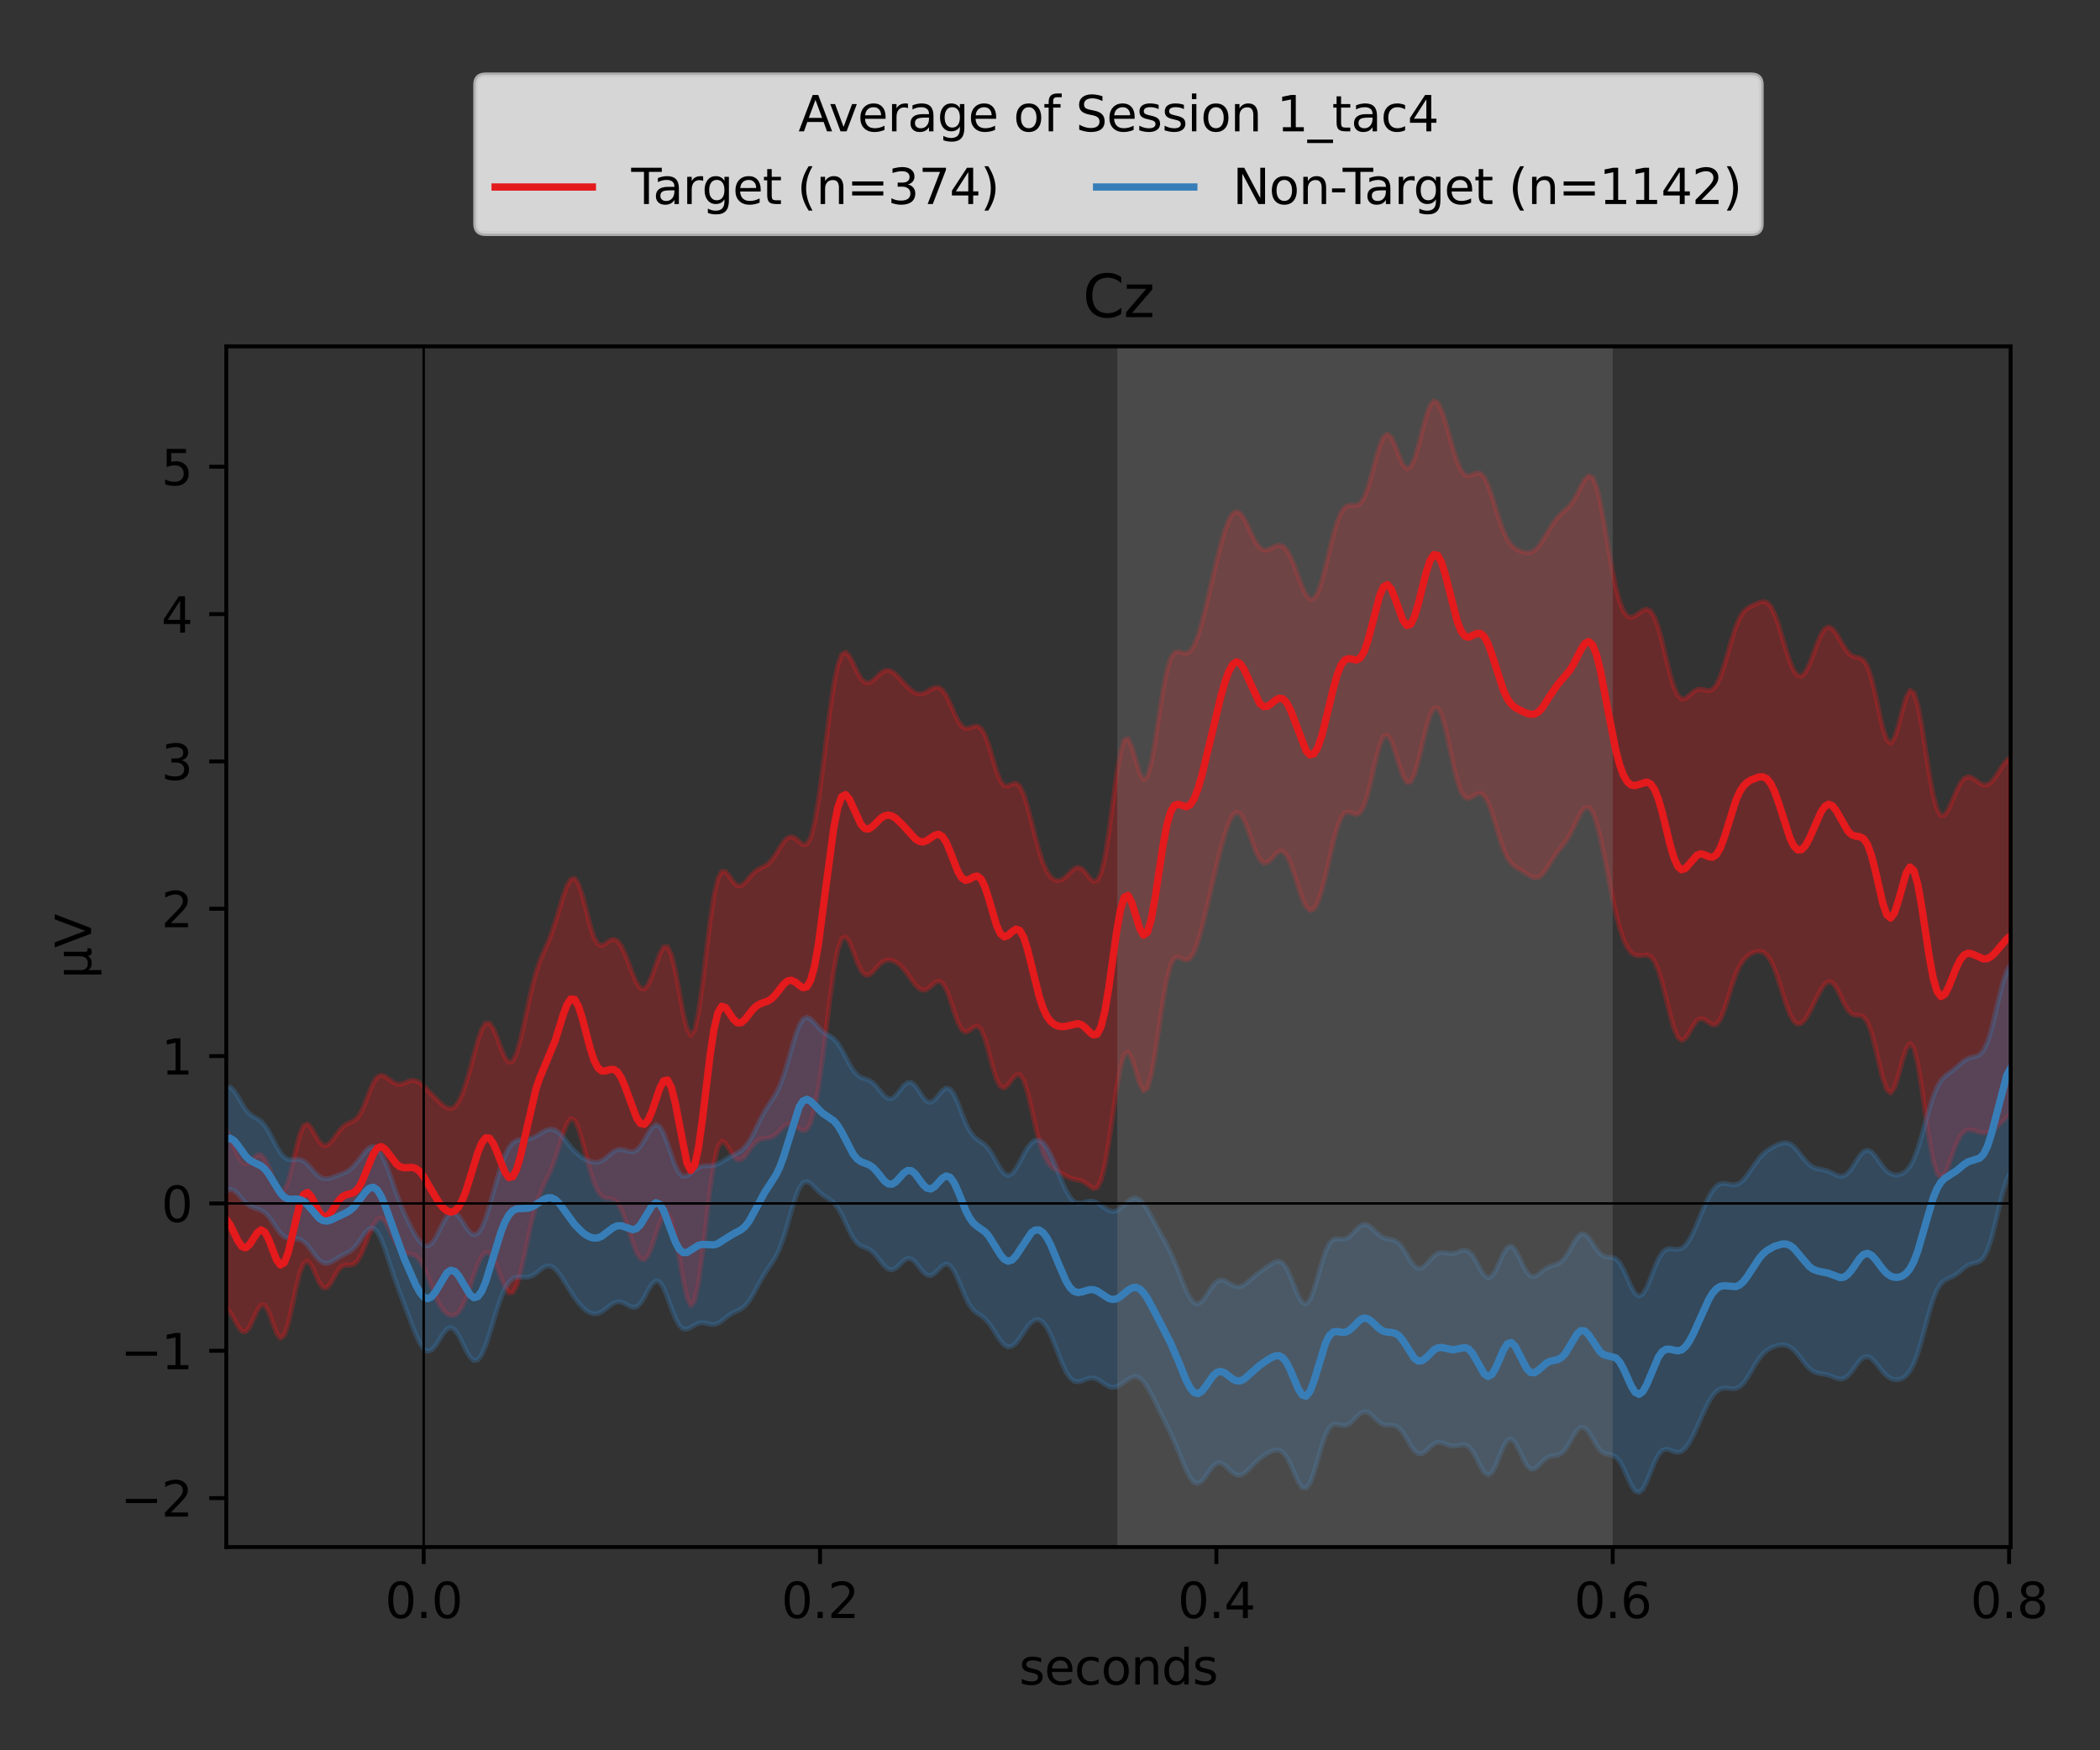 <?xml version="1.0" encoding="utf-8" standalone="no"?>
<!DOCTYPE svg PUBLIC "-//W3C//DTD SVG 1.1//EN"
  "http://www.w3.org/Graphics/SVG/1.1/DTD/svg11.dtd">
<svg xmlns:xlink="http://www.w3.org/1999/xlink" width="432pt" height="360pt" viewBox="0 0 432 360" xmlns="http://www.w3.org/2000/svg" version="1.1">
 <rect x="0" y="0" width="432" height="360" fill="#333333" stroke="none"/>
 <defs>
  <style type="text/css">*{stroke-linejoin: round; stroke-linecap: butt}</style>
 </defs>
 <g id="figure_1">
  <g id="patch_1">
   <path d="M 0 360 
L 432 360 
L 432 0 
L 0 0 
L 0 360 
z
" style="fill: none"/>
  </g>
  <g id="axes_1">
   <g id="patch_2">
    <path d="M 46.55 318.2 
L 413.615 318.2 
L 413.615 71.241 
L 46.55 71.241 
L 46.55 318.2 
z
" style="fill: none"/>
   </g>
   <g id="PolyCollection_1">
    <defs>
     <path id="md0d0e51831" d="M 46.55 -127.534 
L 46.55 -90.892 
L 47.346 -90.111 
L 48.142 -88.723 
L 48.939 -87.222 
L 49.735 -86.194 
L 50.531 -86.084 
L 51.327 -87.011 
L 52.124 -88.686 
L 52.92 -90.474 
L 53.716 -91.609 
L 54.512 -91.514 
L 55.309 -90.1 
L 56.105 -87.874 
L 56.901 -85.765 
L 57.697 -84.733 
L 58.494 -85.38 
L 59.29 -87.718 
L 60.086 -91.203 
L 60.882 -94.98 
L 61.679 -98.187 
L 62.475 -100.177 
L 63.271 -100.652 
L 64.067 -99.746 
L 64.863 -98.008 
L 65.66 -96.236 
L 66.456 -95.159 
L 67.252 -95.145 
L 68.048 -96.088 
L 68.845 -97.511 
L 69.641 -98.822 
L 70.437 -99.605 
L 71.233 -99.814 
L 72.03 -99.777 
L 72.826 -99.974 
L 73.622 -100.762 
L 74.418 -102.207 
L 75.215 -104.114 
L 76.011 -106.159 
L 76.807 -107.976 
L 77.603 -109.187 
L 78.4 -109.478 
L 79.196 -108.763 
L 79.992 -107.301 
L 80.788 -105.581 
L 81.584 -104.068 
L 82.381 -103.006 
L 83.177 -102.41 
L 83.973 -102.139 
L 84.769 -101.961 
L 85.566 -101.594 
L 86.362 -100.787 
L 87.158 -99.421 
L 87.954 -97.582 
L 88.751 -95.514 
L 89.547 -93.509 
L 90.343 -91.806 
L 91.139 -90.545 
L 91.936 -89.757 
L 92.732 -89.411 
L 93.528 -89.495 
L 94.324 -90.083 
L 95.12 -91.283 
L 95.917 -93.107 
L 96.713 -95.379 
L 97.509 -97.772 
L 98.305 -99.931 
L 99.102 -101.551 
L 99.898 -102.383 
L 100.694 -102.257 
L 101.49 -101.157 
L 102.287 -99.306 
L 103.083 -97.149 
L 103.879 -95.245 
L 104.675 -94.12 
L 105.472 -94.156 
L 106.268 -95.528 
L 107.064 -98.134 
L 107.86 -101.603 
L 108.657 -105.389 
L 109.453 -108.961 
L 110.249 -111.974 
L 111.045 -114.336 
L 111.841 -116.184 
L 112.638 -117.806 
L 113.434 -119.544 
L 114.23 -121.656 
L 115.026 -124.157 
L 115.823 -126.741 
L 116.619 -128.852 
L 117.415 -129.912 
L 118.211 -129.573 
L 119.008 -127.87 
L 119.804 -125.188 
L 120.6 -122.09 
L 121.396 -119.122 
L 122.193 -116.672 
L 122.989 -114.937 
L 123.785 -113.945 
L 124.581 -113.561 
L 125.378 -113.488 
L 126.174 -113.318 
L 126.97 -112.662 
L 127.766 -111.3 
L 128.562 -109.264 
L 129.359 -106.819 
L 130.155 -104.368 
L 130.951 -102.336 
L 131.747 -101.093 
L 132.544 -100.885 
L 133.34 -101.785 
L 134.136 -103.642 
L 134.932 -106.069 
L 135.729 -108.473 
L 136.525 -110.151 
L 137.321 -110.456 
L 138.117 -108.998 
L 138.914 -105.813 
L 139.71 -101.435 
L 140.506 -96.82 
L 141.302 -93.132 
L 142.099 -91.44 
L 142.895 -92.411 
L 143.691 -96.101 
L 144.487 -101.917 
L 145.283 -108.779 
L 146.08 -115.421 
L 146.876 -120.734 
L 147.672 -124.044 
L 148.468 -125.26 
L 149.265 -124.827 
L 150.061 -123.53 
L 150.857 -122.195 
L 151.653 -121.425 
L 152.45 -121.454 
L 153.246 -122.176 
L 154.042 -123.272 
L 154.838 -124.378 
L 155.635 -125.217 
L 156.431 -125.681 
L 157.227 -125.846 
L 158.023 -125.922 
L 158.819 -126.151 
L 159.616 -126.677 
L 160.412 -127.456 
L 161.208 -128.263 
L 162.004 -128.799 
L 162.801 -128.858 
L 163.597 -128.447 
L 164.393 -127.822 
L 165.189 -127.411 
L 165.986 -127.692 
L 166.782 -129.093 
L 167.578 -131.912 
L 168.374 -136.242 
L 169.171 -141.89 
L 169.967 -148.343 
L 170.763 -154.834 
L 171.559 -160.511 
L 172.356 -164.664 
L 173.152 -166.91 
L 173.948 -167.28 
L 174.744 -166.166 
L 175.54 -164.195 
L 176.337 -162.062 
L 177.133 -160.365 
L 177.929 -159.47 
L 178.725 -159.441 
L 179.522 -160.064 
L 180.318 -160.969 
L 181.114 -161.799 
L 181.91 -162.344 
L 182.707 -162.55 
L 183.503 -162.458 
L 184.299 -162.11 
L 185.095 -161.518 
L 185.892 -160.686 
L 186.688 -159.654 
L 187.484 -158.523 
L 188.28 -157.457 
L 189.077 -156.656 
L 189.873 -156.306 
L 190.669 -156.489 
L 191.465 -157.1 
L 192.261 -157.821 
L 193.058 -158.203 
L 193.854 -157.838 
L 194.65 -156.536 
L 195.446 -154.436 
L 196.243 -151.97 
L 197.039 -149.72 
L 197.835 -148.209 
L 198.631 -147.693 
L 199.428 -148.032 
L 200.224 -148.7 
L 201.02 -148.982 
L 201.816 -148.269 
L 202.613 -146.357 
L 203.409 -143.548 
L 204.205 -140.515 
L 205.001 -138 
L 205.798 -136.524 
L 206.594 -136.228 
L 207.39 -136.877 
L 208.186 -137.971 
L 208.982 -138.874 
L 209.779 -138.965 
L 210.575 -137.821 
L 211.371 -135.394 
L 212.167 -132.065 
L 212.964 -128.482 
L 213.76 -125.277 
L 214.556 -122.819 
L 215.352 -121.164 
L 216.149 -120.139 
L 216.945 -119.493 
L 217.741 -119.008 
L 218.537 -118.552 
L 219.334 -118.103 
L 220.13 -117.722 
L 220.926 -117.47 
L 221.722 -117.313 
L 222.518 -117.104 
L 223.315 -116.681 
L 224.111 -116.053 
L 224.907 -115.539 
L 225.703 -115.722 
L 226.5 -117.215 
L 227.296 -120.344 
L 228.092 -124.962 
L 228.888 -130.459 
L 229.685 -135.929 
L 230.481 -140.398 
L 231.277 -143.079 
L 232.073 -143.599 
L 232.87 -142.17 
L 233.666 -139.585 
L 234.462 -137.01 
L 235.258 -135.605 
L 236.055 -136.159 
L 236.851 -138.872 
L 237.647 -143.344 
L 238.443 -148.75 
L 239.239 -154.106 
L 240.036 -158.544 
L 240.832 -161.527 
L 241.628 -162.964 
L 242.424 -163.18 
L 243.221 -162.793 
L 244.017 -162.498 
L 244.813 -162.841 
L 245.609 -164.082 
L 246.406 -166.187 
L 247.202 -168.947 
L 247.998 -172.125 
L 248.794 -175.527 
L 249.591 -178.997 
L 250.387 -182.386 
L 251.183 -185.553 
L 251.979 -188.368 
L 252.776 -190.677 
L 253.572 -192.277 
L 254.368 -192.951 
L 255.164 -192.578 
L 255.96 -191.237 
L 256.757 -189.213 
L 257.553 -186.924 
L 258.349 -184.809 
L 259.145 -183.249 
L 259.942 -182.492 
L 260.738 -182.581 
L 261.534 -183.302 
L 262.33 -184.239 
L 263.127 -184.9 
L 263.923 -184.889 
L 264.719 -184.009 
L 265.515 -182.298 
L 266.312 -179.989 
L 267.108 -177.46 
L 267.904 -175.146 
L 268.7 -173.46 
L 269.497 -172.703 
L 270.293 -173.018 
L 271.089 -174.399 
L 271.885 -176.72 
L 272.681 -179.766 
L 273.478 -183.226 
L 274.274 -186.687 
L 275.07 -189.677 
L 275.866 -191.791 
L 276.663 -192.849 
L 277.459 -193 
L 278.255 -192.681 
L 279.051 -192.466 
L 279.848 -192.895 
L 280.644 -194.331 
L 281.44 -196.848 
L 282.236 -200.176 
L 283.033 -203.719 
L 283.829 -206.721 
L 284.625 -208.521 
L 285.421 -208.779 
L 286.217 -207.57 
L 287.014 -205.323 
L 287.81 -202.686 
L 288.606 -200.387 
L 289.402 -199.073 
L 290.199 -199.161 
L 290.995 -200.72 
L 291.791 -203.46 
L 292.587 -206.825 
L 293.384 -210.152 
L 294.18 -212.82 
L 294.976 -214.333 
L 295.772 -214.383 
L 296.569 -212.899 
L 297.365 -210.095 
L 298.161 -206.47 
L 298.957 -202.701 
L 299.754 -199.445 
L 300.55 -197.158 
L 301.346 -195.984 
L 302.142 -195.769 
L 302.938 -196.148 
L 303.735 -196.653 
L 304.531 -196.826 
L 305.327 -196.307 
L 306.123 -194.931 
L 306.92 -192.778 
L 307.716 -190.157 
L 308.512 -187.501 
L 309.308 -185.21 
L 310.105 -183.511 
L 310.901 -182.408 
L 311.697 -181.732 
L 312.493 -181.25 
L 313.29 -180.779 
L 314.086 -180.257 
L 314.882 -179.757 
L 315.678 -179.453 
L 316.475 -179.539 
L 317.271 -180.125 
L 318.067 -181.16 
L 318.863 -182.439 
L 319.659 -183.71 
L 320.456 -184.822 
L 321.252 -185.807 
L 322.048 -186.837 
L 322.844 -188.095 
L 323.641 -189.636 
L 324.437 -191.323 
L 325.233 -192.854 
L 326.029 -193.843 
L 326.826 -193.939 
L 327.622 -192.92 
L 328.418 -190.766 
L 329.214 -187.649 
L 330.011 -183.879 
L 330.807 -179.817 
L 331.603 -175.813 
L 332.399 -172.162 
L 333.196 -169.088 
L 333.992 -166.713 
L 334.788 -165.05 
L 335.584 -164.026 
L 336.38 -163.531 
L 337.177 -163.426 
L 337.973 -163.527 
L 338.769 -163.573 
L 339.565 -163.246 
L 340.362 -162.249 
L 341.158 -160.415 
L 341.954 -157.778 
L 342.75 -154.597 
L 343.547 -151.324 
L 344.343 -148.504 
L 345.139 -146.63 
L 345.935 -145.968 
L 346.732 -146.444 
L 347.528 -147.662 
L 348.324 -149.059 
L 349.12 -150.11 
L 349.916 -150.51 
L 350.713 -150.263 
L 351.509 -149.663 
L 352.305 -149.187 
L 353.101 -149.316 
L 353.898 -150.342 
L 354.694 -152.242 
L 355.49 -154.705 
L 356.286 -157.275 
L 357.083 -159.55 
L 357.879 -161.308 
L 358.675 -162.535 
L 359.471 -163.345 
L 360.268 -163.879 
L 361.064 -164.212 
L 361.86 -164.334 
L 362.656 -164.161 
L 363.453 -163.567 
L 364.249 -162.431 
L 365.045 -160.701 
L 365.841 -158.449 
L 366.637 -155.903 
L 367.434 -153.404 
L 368.23 -151.312 
L 369.026 -149.909 
L 369.822 -149.325 
L 370.619 -149.539 
L 371.415 -150.409 
L 372.211 -151.732 
L 373.007 -153.304 
L 373.804 -154.94 
L 374.6 -156.448 
L 375.396 -157.592 
L 376.192 -158.117 
L 376.989 -157.84 
L 377.785 -156.779 
L 378.581 -155.196 
L 379.377 -153.524 
L 380.174 -152.185 
L 380.97 -151.419 
L 381.766 -151.179 
L 382.562 -151.145 
L 383.358 -150.827 
L 384.155 -149.758 
L 384.951 -147.686 
L 385.747 -144.704 
L 386.543 -141.265 
L 387.34 -138.07 
L 388.136 -135.863 
L 388.932 -135.202 
L 389.728 -136.249 
L 390.525 -138.672 
L 391.321 -141.682 
L 392.117 -144.24 
L 392.913 -145.355 
L 393.71 -144.386 
L 394.506 -141.244 
L 395.302 -136.416 
L 396.098 -130.8 
L 396.895 -125.428 
L 397.691 -121.181 
L 398.487 -118.599 
L 399.283 -117.814 
L 400.079 -118.584 
L 400.876 -120.399 
L 401.672 -122.637 
L 402.468 -124.734 
L 403.264 -126.323 
L 404.061 -127.272 
L 404.857 -127.639 
L 405.653 -127.592 
L 406.449 -127.339 
L 407.246 -127.084 
L 408.042 -126.98 
L 408.838 -127.1 
L 409.634 -127.444 
L 410.431 -127.977 
L 411.227 -128.656 
L 412.023 -129.422 
L 412.819 -130.187 
L 413.615 -130.83 
L 413.615 -204.148 
L 413.615 -204.148 
L 412.819 -203.581 
L 412.023 -202.598 
L 411.227 -201.354 
L 410.431 -200.102 
L 409.634 -199.112 
L 408.838 -198.577 
L 408.042 -198.548 
L 407.246 -198.928 
L 406.449 -199.516 
L 405.653 -200.05 
L 404.857 -200.256 
L 404.061 -199.908 
L 403.264 -198.909 
L 402.468 -197.335 
L 401.672 -195.445 
L 400.876 -193.639 
L 400.079 -192.405 
L 399.283 -192.245 
L 398.487 -193.553 
L 397.691 -196.47 
L 396.895 -200.774 
L 396.098 -205.872 
L 395.302 -210.922 
L 394.506 -215.037 
L 393.71 -217.507 
L 392.913 -217.978 
L 392.117 -216.567 
L 391.321 -213.851 
L 390.525 -210.738 
L 389.728 -208.228 
L 388.932 -207.134 
L 388.136 -207.846 
L 387.34 -210.232 
L 386.543 -213.704 
L 385.747 -217.443 
L 384.951 -220.686 
L 384.155 -222.964 
L 383.358 -224.205 
L 382.562 -224.678 
L 381.766 -224.836 
L 380.97 -225.118 
L 380.174 -225.794 
L 379.377 -226.901 
L 378.581 -228.269 
L 377.785 -229.617 
L 376.989 -230.637 
L 376.192 -231.052 
L 375.396 -230.676 
L 374.6 -229.475 
L 373.804 -227.612 
L 373.007 -225.427 
L 372.211 -223.345 
L 371.415 -221.759 
L 370.619 -220.946 
L 369.822 -221.045 
L 369.026 -222.06 
L 368.23 -223.879 
L 367.434 -226.277 
L 366.637 -228.952 
L 365.841 -231.555 
L 365.045 -233.756 
L 364.249 -235.306 
L 363.453 -236.116 
L 362.656 -236.288 
L 361.86 -236.063 
L 361.064 -235.699 
L 360.268 -235.332 
L 359.471 -234.901 
L 358.675 -234.194 
L 357.879 -232.973 
L 357.083 -231.112 
L 356.286 -228.675 
L 355.49 -225.911 
L 354.694 -223.172 
L 353.898 -220.82 
L 353.101 -219.123 
L 352.305 -218.191 
L 351.509 -217.932 
L 350.713 -218.073 
L 349.916 -218.248 
L 349.12 -218.152 
L 348.324 -217.677 
L 347.528 -216.966 
L 346.732 -216.352 
L 345.935 -216.242 
L 345.139 -216.972 
L 344.343 -218.708 
L 343.547 -221.364 
L 342.75 -224.609 
L 341.954 -227.95 
L 341.158 -230.884 
L 340.362 -233.049 
L 339.565 -234.304 
L 338.769 -234.712 
L 337.973 -234.482 
L 337.177 -233.908 
L 336.38 -233.312 
L 335.584 -233.006 
L 334.788 -233.258 
L 333.992 -234.281 
L 333.196 -236.233 
L 332.399 -239.194 
L 331.603 -243.102 
L 330.807 -247.682 
L 330.011 -252.428 
L 329.214 -256.709 
L 328.418 -259.94 
L 327.622 -261.767 
L 326.826 -262.158 
L 326.029 -261.395 
L 325.233 -259.957 
L 324.437 -258.355 
L 323.641 -256.964 
L 322.844 -255.923 
L 322.048 -255.15 
L 321.252 -254.447 
L 320.456 -253.628 
L 319.659 -252.597 
L 318.863 -251.363 
L 318.067 -250.015 
L 317.271 -248.697 
L 316.475 -247.574 
L 315.678 -246.786 
L 314.882 -246.384 
L 314.086 -246.316 
L 313.29 -246.469 
L 312.493 -246.758 
L 311.697 -247.199 
L 310.901 -247.908 
L 310.105 -249.039 
L 309.308 -250.696 
L 308.512 -252.863 
L 307.716 -255.376 
L 306.92 -257.941 
L 306.123 -260.197 
L 305.327 -261.817 
L 304.531 -262.628 
L 303.735 -262.702 
L 302.938 -262.361 
L 302.142 -262.077 
L 301.346 -262.298 
L 300.55 -263.301 
L 299.754 -265.12 
L 298.957 -267.587 
L 298.161 -270.406 
L 297.365 -273.213 
L 296.569 -275.603 
L 295.772 -277.159 
L 294.976 -277.533 
L 294.18 -276.572 
L 293.384 -274.41 
L 292.587 -271.471 
L 291.791 -268.357 
L 290.995 -265.701 
L 290.199 -264.021 
L 289.402 -263.607 
L 288.606 -264.457 
L 287.81 -266.235 
L 287.014 -268.334 
L 286.217 -270.033 
L 285.421 -270.728 
L 284.625 -270.128 
L 283.829 -268.311 
L 283.033 -265.644 
L 282.236 -262.645 
L 281.44 -259.858 
L 280.644 -257.726 
L 279.848 -256.472 
L 279.051 -256.026 
L 278.255 -256.048 
L 277.459 -256.074 
L 276.663 -255.681 
L 275.866 -254.587 
L 275.07 -252.684 
L 274.274 -250.022 
L 273.478 -246.821 
L 272.681 -243.462 
L 271.885 -240.414 
L 271.089 -238.12 
L 270.293 -236.872 
L 269.497 -236.75 
L 268.7 -237.636 
L 267.904 -239.279 
L 267.108 -241.352 
L 266.312 -243.508 
L 265.515 -245.422 
L 264.719 -246.844 
L 263.923 -247.652 
L 263.127 -247.872 
L 262.33 -247.661 
L 261.534 -247.248 
L 260.738 -246.894 
L 259.942 -246.856 
L 259.145 -247.334 
L 258.349 -248.402 
L 257.553 -249.949 
L 256.757 -251.694 
L 255.96 -253.282 
L 255.164 -254.391 
L 254.368 -254.793 
L 253.572 -254.357 
L 252.776 -253.046 
L 251.979 -250.941 
L 251.183 -248.223 
L 250.387 -245.111 
L 249.591 -241.779 
L 248.794 -238.352 
L 247.998 -234.962 
L 247.202 -231.81 
L 246.406 -229.146 
L 245.609 -227.186 
L 244.813 -226.032 
L 244.017 -225.626 
L 243.221 -225.74 
L 242.424 -225.975 
L 241.628 -225.79 
L 240.832 -224.62 
L 240.036 -222.052 
L 239.239 -218.033 
L 238.443 -212.972 
L 237.647 -207.687 
L 236.851 -203.191 
L 236.055 -200.368 
L 235.258 -199.674 
L 234.462 -200.972 
L 233.666 -203.548 
L 232.87 -206.305 
L 232.073 -208.047 
L 231.277 -207.821 
L 230.481 -205.213 
L 229.685 -200.508 
L 228.888 -194.596 
L 228.092 -188.656 
L 227.296 -183.734 
L 226.5 -180.439 
L 225.703 -178.871 
L 224.907 -178.725 
L 224.111 -179.474 
L 223.315 -180.523 
L 222.518 -181.346 
L 221.722 -181.615 
L 220.926 -181.281 
L 220.13 -180.546 
L 219.334 -179.732 
L 218.537 -179.12 
L 217.741 -178.866 
L 216.945 -179.018 
L 216.149 -179.622 
L 215.352 -180.769 
L 214.556 -182.555 
L 213.76 -184.989 
L 212.964 -187.935 
L 212.167 -191.115 
L 211.371 -194.162 
L 210.575 -196.672 
L 209.779 -198.303 
L 208.982 -198.919 
L 208.186 -198.739 
L 207.39 -198.33 
L 206.594 -198.384 
L 205.798 -199.391 
L 205.001 -201.405 
L 204.205 -204.048 
L 203.409 -206.718 
L 202.613 -208.864 
L 201.816 -210.178 
L 201.02 -210.656 
L 200.224 -210.545 
L 199.428 -210.24 
L 198.631 -210.168 
L 197.835 -210.656 
L 197.039 -211.811 
L 196.243 -213.484 
L 195.446 -215.333 
L 194.65 -216.969 
L 193.854 -218.101 
L 193.058 -218.617 
L 192.261 -218.586 
L 191.465 -218.204 
L 190.669 -217.717 
L 189.873 -217.352 
L 189.077 -217.26 
L 188.28 -217.491 
L 187.484 -218.004 
L 186.688 -218.718 
L 185.892 -219.551 
L 185.095 -220.426 
L 184.299 -221.246 
L 183.503 -221.871 
L 182.707 -222.153 
L 181.91 -222.006 
L 181.114 -221.472 
L 180.318 -220.716 
L 179.522 -219.99 
L 178.725 -219.559 
L 177.929 -219.655 
L 177.133 -220.406 
L 176.337 -221.769 
L 175.54 -223.475 
L 174.744 -225.038 
L 173.948 -225.853 
L 173.152 -225.365 
L 172.356 -223.222 
L 171.559 -219.37 
L 170.763 -214.065 
L 169.967 -207.831 
L 169.171 -201.377 
L 168.374 -195.472 
L 167.578 -190.793 
L 166.782 -187.747 
L 165.986 -186.36 
L 165.189 -186.271 
L 164.393 -186.884 
L 163.597 -187.581 
L 162.801 -187.91 
L 162.004 -187.659 
L 161.208 -186.847 
L 160.412 -185.654 
L 159.616 -184.345 
L 158.819 -183.179 
L 158.023 -182.326 
L 157.227 -181.794 
L 156.431 -181.428 
L 155.635 -180.989 
L 154.838 -180.297 
L 154.042 -179.364 
L 153.246 -178.419 
L 152.45 -177.82 
L 151.653 -177.859 
L 150.857 -178.59 
L 150.061 -179.732 
L 149.265 -180.703 
L 148.468 -180.772 
L 147.672 -179.269 
L 146.876 -175.827 
L 146.08 -170.55 
L 145.283 -164.071 
L 144.487 -157.426 
L 143.691 -151.79 
L 142.895 -148.16 
L 142.099 -147.084 
L 141.302 -148.528 
L 140.506 -151.903 
L 139.71 -156.238 
L 138.914 -160.456 
L 138.117 -163.647 
L 137.321 -165.268 
L 136.525 -165.223 
L 135.729 -163.817 
L 134.932 -161.625 
L 134.136 -159.322 
L 133.34 -157.507 
L 132.544 -156.591 
L 131.747 -156.733 
L 130.951 -157.85 
L 130.155 -159.667 
L 129.359 -161.801 
L 128.562 -163.854 
L 127.766 -165.495 
L 126.97 -166.505 
L 126.174 -166.81 
L 125.378 -166.513 
L 124.581 -165.916 
L 123.785 -165.507 
L 122.989 -165.821 
L 122.193 -167.22 
L 121.396 -169.687 
L 120.6 -172.793 
L 119.804 -175.853 
L 119.008 -178.181 
L 118.211 -179.321 
L 117.415 -179.135 
L 116.619 -177.779 
L 115.823 -175.588 
L 115.026 -172.973 
L 114.23 -170.331 
L 113.434 -167.959 
L 112.638 -165.961 
L 111.841 -164.194 
L 111.045 -162.324 
L 110.249 -159.996 
L 109.453 -157.023 
L 108.657 -153.49 
L 107.86 -149.726 
L 107.064 -146.197 
L 106.268 -143.406 
L 105.472 -141.767 
L 104.675 -141.492 
L 103.879 -142.487 
L 103.083 -144.361 
L 102.287 -146.543 
L 101.49 -148.44 
L 100.694 -149.551 
L 99.898 -149.536 
L 99.102 -148.298 
L 98.305 -146.022 
L 97.509 -143.13 
L 96.713 -140.111 
L 95.917 -137.35 
L 95.12 -135.065 
L 94.324 -133.37 
L 93.528 -132.334 
L 92.732 -131.957 
L 91.936 -132.132 
L 91.139 -132.669 
L 90.343 -133.385 
L 89.547 -134.168 
L 88.751 -134.976 
L 87.954 -135.792 
L 87.158 -136.578 
L 86.362 -137.257 
L 85.566 -137.701 
L 84.769 -137.802 
L 83.973 -137.574 
L 83.177 -137.2 
L 82.381 -136.953 
L 81.584 -137.03 
L 80.788 -137.443 
L 79.992 -138.043 
L 79.196 -138.6 
L 78.4 -138.843 
L 77.603 -138.486 
L 76.807 -137.341 
L 76.011 -135.499 
L 75.215 -133.373 
L 74.418 -131.494 
L 73.622 -130.204 
L 72.826 -129.503 
L 72.03 -129.125 
L 71.233 -128.741 
L 70.437 -128.122 
L 69.641 -127.206 
L 68.845 -126.101 
L 68.048 -125.06 
L 67.252 -124.407 
L 66.456 -124.42 
L 65.66 -125.184 
L 64.863 -126.516 
L 64.067 -127.947 
L 63.271 -128.818 
L 62.475 -128.497 
L 61.679 -126.686 
L 60.882 -123.639 
L 60.086 -120.112 
L 59.29 -117.053 
L 58.494 -115.213 
L 57.697 -114.903 
L 56.901 -115.954 
L 56.105 -117.853 
L 55.309 -119.939 
L 54.512 -121.608 
L 53.716 -122.468 
L 52.92 -122.433 
L 52.124 -121.762 
L 51.327 -120.968 
L 50.531 -120.613 
L 49.735 -121.068 
L 48.939 -122.358 
L 48.142 -124.174 
L 47.346 -126.042 
L 46.55 -127.534 
z
" style="stroke: #e41a1c; stroke-opacity: 0.3"/>
    </defs>
    <g clip-path="url(#pd7495d1e6e)">
     <use xlink:href="#md0d0e51831" x="0" y="360" style="fill: #e41a1c; fill-opacity: 0.3; stroke: #e41a1c; stroke-opacity: 0.3"/>
    </g>
   </g>
   <g id="PolyCollection_2">
    <defs>
     <path id="m431a987e2a" d="M 46.55 -136.384 
L 46.55 -114.887 
L 47.346 -115.377 
L 48.142 -115.172 
L 48.939 -114.451 
L 49.735 -113.504 
L 50.531 -112.614 
L 51.327 -111.964 
L 52.124 -111.58 
L 52.92 -111.348 
L 53.716 -111.068 
L 54.512 -110.554 
L 55.309 -109.715 
L 56.105 -108.602 
L 56.901 -107.397 
L 57.697 -106.334 
L 58.494 -105.603 
L 59.29 -105.259 
L 60.086 -105.203 
L 60.882 -105.225 
L 61.679 -105.093 
L 62.475 -104.645 
L 63.271 -103.849 
L 64.067 -102.809 
L 64.863 -101.725 
L 65.66 -100.825 
L 66.456 -100.28 
L 67.252 -100.154 
L 68.048 -100.388 
L 68.845 -100.838 
L 69.641 -101.343 
L 70.437 -101.796 
L 71.233 -102.197 
L 72.03 -102.652 
L 72.826 -103.31 
L 73.622 -104.255 
L 74.418 -105.412 
L 75.215 -106.538 
L 76.011 -107.298 
L 76.807 -107.391 
L 77.603 -106.664 
L 78.4 -105.159 
L 79.196 -103.072 
L 79.992 -100.68 
L 80.788 -98.244 
L 81.584 -95.929 
L 82.381 -93.763 
L 83.177 -91.675 
L 83.973 -89.579 
L 84.769 -87.47 
L 85.566 -85.46 
L 86.362 -83.752 
L 87.158 -82.565 
L 87.954 -82.064 
L 88.751 -82.299 
L 89.547 -83.165 
L 90.343 -84.409 
L 91.139 -85.679 
L 91.936 -86.612 
L 92.732 -86.928 
L 93.528 -86.5 
L 94.324 -85.389 
L 95.12 -83.83 
L 95.917 -82.183 
L 96.713 -80.846 
L 97.509 -80.158 
L 98.305 -80.323 
L 99.102 -81.375 
L 99.898 -83.199 
L 100.694 -85.57 
L 101.49 -88.213 
L 102.287 -90.834 
L 103.083 -93.167 
L 103.879 -95.017 
L 104.675 -96.294 
L 105.472 -97.022 
L 106.268 -97.315 
L 107.064 -97.34 
L 107.86 -97.283 
L 108.657 -97.32 
L 109.453 -97.575 
L 110.249 -98.076 
L 111.045 -98.725 
L 111.841 -99.324 
L 112.638 -99.65 
L 113.434 -99.549 
L 114.23 -98.986 
L 115.026 -98.042 
L 115.823 -96.854 
L 116.619 -95.563 
L 117.415 -94.283 
L 118.211 -93.09 
L 119.008 -92.034 
L 119.804 -91.146 
L 120.6 -90.451 
L 121.396 -89.979 
L 122.193 -89.767 
L 122.989 -89.845 
L 123.785 -90.202 
L 124.581 -90.766 
L 125.378 -91.403 
L 126.174 -91.948 
L 126.97 -92.248 
L 127.766 -92.217 
L 128.562 -91.883 
L 129.359 -91.417 
L 130.155 -91.097 
L 130.951 -91.211 
L 131.747 -91.923 
L 132.544 -93.172 
L 133.34 -94.661 
L 134.136 -95.948 
L 134.932 -96.594 
L 135.729 -96.314 
L 136.525 -95.084 
L 137.321 -93.146 
L 138.117 -90.929 
L 138.914 -88.907 
L 139.71 -87.443 
L 140.506 -86.698 
L 141.302 -86.616 
L 142.099 -86.972 
L 142.895 -87.471 
L 143.691 -87.843 
L 144.487 -87.947 
L 145.283 -87.814 
L 146.08 -87.617 
L 146.876 -87.571 
L 147.672 -87.809 
L 148.468 -88.313 
L 149.265 -88.943 
L 150.061 -89.537 
L 150.857 -90.003 
L 151.653 -90.376 
L 152.45 -90.789 
L 153.246 -91.406 
L 154.042 -92.34 
L 154.838 -93.596 
L 155.635 -95.057 
L 156.431 -96.545 
L 157.227 -97.906 
L 158.023 -99.104 
L 158.819 -100.253 
L 159.616 -101.568 
L 160.412 -103.269 
L 161.208 -105.472 
L 162.004 -108.112 
L 162.801 -110.934 
L 163.597 -113.55 
L 164.393 -115.568 
L 165.189 -116.728 
L 165.986 -116.999 
L 166.782 -116.576 
L 167.578 -115.786 
L 168.374 -114.952 
L 169.171 -114.269 
L 169.967 -113.754 
L 170.763 -113.269 
L 171.559 -112.605 
L 172.356 -111.588 
L 173.152 -110.174 
L 173.948 -108.482 
L 174.744 -106.766 
L 175.54 -105.309 
L 176.337 -104.296 
L 177.133 -103.724 
L 177.929 -103.407 
L 178.725 -103.073 
L 179.522 -102.509 
L 180.318 -101.656 
L 181.114 -100.626 
L 181.91 -99.646 
L 182.707 -98.974 
L 183.503 -98.803 
L 184.299 -99.169 
L 185.095 -99.909 
L 185.892 -100.694 
L 186.688 -101.161 
L 187.484 -101.075 
L 188.28 -100.428 
L 189.077 -99.434 
L 189.873 -98.431 
L 190.669 -97.757 
L 191.465 -97.633 
L 192.261 -98.076 
L 193.058 -98.877 
L 193.854 -99.666 
L 194.65 -100.041 
L 195.446 -99.724 
L 196.243 -98.652 
L 197.039 -96.983 
L 197.835 -95.029 
L 198.631 -93.145 
L 199.428 -91.617 
L 200.224 -90.561 
L 201.02 -89.896 
L 201.816 -89.389 
L 202.613 -88.78 
L 203.409 -87.903 
L 204.205 -86.751 
L 205.001 -85.466 
L 205.798 -84.269 
L 206.594 -83.384 
L 207.39 -82.974 
L 208.186 -83.109 
L 208.982 -83.753 
L 209.779 -84.77 
L 210.575 -85.964 
L 211.371 -87.113 
L 212.167 -88.022 
L 212.964 -88.538 
L 213.76 -88.562 
L 214.556 -88.041 
L 215.352 -86.974 
L 216.149 -85.42 
L 216.945 -83.513 
L 217.741 -81.451 
L 218.537 -79.472 
L 219.334 -77.8 
L 220.13 -76.599 
L 220.926 -75.938 
L 221.722 -75.771 
L 222.518 -75.954 
L 223.315 -76.282 
L 224.111 -76.544 
L 224.907 -76.581 
L 225.703 -76.331 
L 226.5 -75.85 
L 227.296 -75.289 
L 228.092 -74.834 
L 228.888 -74.637 
L 229.685 -74.759 
L 230.481 -75.16 
L 231.277 -75.728 
L 232.073 -76.309 
L 232.87 -76.739 
L 233.666 -76.86 
L 234.462 -76.561 
L 235.258 -75.81 
L 236.055 -74.66 
L 236.851 -73.228 
L 237.647 -71.644 
L 238.443 -70.012 
L 239.239 -68.386 
L 240.036 -66.769 
L 240.832 -65.116 
L 241.628 -63.359 
L 242.424 -61.464 
L 243.221 -59.487 
L 244.017 -57.602 
L 244.813 -56.065 
L 245.609 -55.115 
L 246.406 -54.886 
L 247.202 -55.344 
L 247.998 -56.301 
L 248.794 -57.456 
L 249.591 -58.472 
L 250.387 -59.068 
L 251.183 -59.105 
L 251.979 -58.628 
L 252.776 -57.858 
L 253.572 -57.096 
L 254.368 -56.617 
L 255.164 -56.571 
L 255.96 -56.956 
L 256.757 -57.649 
L 257.553 -58.475 
L 258.349 -59.284 
L 259.145 -59.992 
L 259.942 -60.584 
L 260.738 -61.08 
L 261.534 -61.48 
L 262.33 -61.729 
L 263.127 -61.704 
L 263.923 -61.248 
L 264.719 -60.244 
L 265.515 -58.712 
L 266.312 -56.873 
L 267.108 -55.141 
L 267.904 -54.014 
L 268.7 -53.901 
L 269.497 -54.969 
L 270.293 -57.072 
L 271.089 -59.787 
L 271.885 -62.556 
L 272.681 -64.856 
L 273.478 -66.358 
L 274.274 -67.017 
L 275.07 -67.056 
L 275.866 -66.853 
L 276.663 -66.782 
L 277.459 -67.069 
L 278.255 -67.723 
L 279.051 -68.559 
L 279.848 -69.288 
L 280.644 -69.642 
L 281.44 -69.491 
L 282.236 -68.9 
L 283.033 -68.099 
L 283.829 -67.38 
L 284.625 -66.951 
L 285.421 -66.833 
L 286.217 -66.855 
L 287.014 -66.744 
L 287.81 -66.264 
L 288.606 -65.327 
L 289.402 -64.042 
L 290.199 -62.679 
L 290.995 -61.57 
L 291.791 -60.986 
L 292.587 -61.025 
L 293.384 -61.573 
L 294.18 -62.343 
L 294.976 -63.007 
L 295.772 -63.336 
L 296.569 -63.289 
L 297.365 -62.999 
L 298.161 -62.688 
L 298.957 -62.542 
L 299.754 -62.617 
L 300.55 -62.795 
L 301.346 -62.827 
L 302.142 -62.442 
L 302.938 -61.487 
L 303.735 -60.036 
L 304.531 -58.42 
L 305.327 -57.124 
L 306.123 -56.61 
L 306.92 -57.125 
L 307.716 -58.581 
L 308.512 -60.568 
L 309.308 -62.488 
L 310.105 -63.764 
L 310.901 -64.036 
L 311.697 -63.271 
L 312.493 -61.764 
L 313.29 -60.022 
L 314.086 -58.587 
L 314.882 -57.837 
L 315.678 -57.874 
L 316.475 -58.504 
L 317.271 -59.36 
L 318.067 -60.081 
L 318.863 -60.476 
L 319.659 -60.598 
L 320.456 -60.697 
L 321.252 -61.072 
L 322.048 -61.91 
L 322.844 -63.175 
L 323.641 -64.607 
L 324.437 -65.819 
L 325.233 -66.451 
L 326.029 -66.308 
L 326.826 -65.435 
L 327.622 -64.109 
L 328.418 -62.728 
L 329.214 -61.654 
L 330.011 -61.058 
L 330.807 -60.851 
L 331.603 -60.74 
L 332.399 -60.361 
L 333.196 -59.456 
L 333.992 -57.993 
L 334.788 -56.195 
L 335.584 -54.479 
L 336.38 -53.307 
L 337.177 -53.025 
L 337.973 -53.739 
L 338.769 -55.277 
L 339.565 -57.259 
L 340.362 -59.225 
L 341.158 -60.775 
L 341.954 -61.684 
L 342.75 -61.95 
L 343.547 -61.768 
L 344.343 -61.443 
L 345.139 -61.277 
L 345.935 -61.487 
L 346.732 -62.163 
L 347.528 -63.288 
L 348.324 -64.772 
L 349.12 -66.489 
L 349.916 -68.297 
L 350.713 -70.056 
L 351.509 -71.634 
L 352.305 -72.918 
L 353.101 -73.827 
L 353.898 -74.34 
L 354.694 -74.507 
L 355.49 -74.454 
L 356.286 -74.357 
L 357.083 -74.411 
L 357.879 -74.774 
L 358.675 -75.526 
L 359.471 -76.639 
L 360.268 -77.975 
L 361.064 -79.345 
L 361.86 -80.569 
L 362.656 -81.545 
L 363.453 -82.258 
L 364.249 -82.755 
L 365.045 -83.097 
L 365.841 -83.314 
L 366.637 -83.396 
L 367.434 -83.294 
L 368.23 -82.952 
L 369.026 -82.336 
L 369.822 -81.468 
L 370.619 -80.444 
L 371.415 -79.415 
L 372.211 -78.543 
L 373.007 -77.936 
L 373.804 -77.603 
L 374.6 -77.451 
L 375.396 -77.338 
L 376.192 -77.145 
L 376.989 -76.846 
L 377.785 -76.526 
L 378.581 -76.351 
L 379.377 -76.493 
L 380.174 -77.047 
L 380.97 -77.974 
L 381.766 -79.088 
L 382.562 -80.123 
L 383.358 -80.813 
L 384.155 -80.99 
L 384.951 -80.624 
L 385.747 -79.832 
L 386.543 -78.825 
L 387.34 -77.829 
L 388.136 -77.021 
L 388.932 -76.485 
L 389.728 -76.23 
L 390.525 -76.231 
L 391.321 -76.483 
L 392.117 -77.039 
L 392.913 -78.009 
L 393.71 -79.511 
L 394.506 -81.613 
L 395.302 -84.25 
L 396.098 -87.209 
L 396.895 -90.158 
L 397.691 -92.746 
L 398.487 -94.716 
L 399.283 -95.994 
L 400.079 -96.699 
L 400.876 -97.086 
L 401.672 -97.431 
L 402.468 -97.914 
L 403.264 -98.553 
L 404.061 -99.227 
L 404.857 -99.768 
L 405.653 -100.088 
L 406.449 -100.263 
L 407.246 -100.543 
L 408.042 -101.271 
L 408.838 -102.753 
L 409.634 -105.114 
L 410.431 -108.21 
L 411.227 -111.637 
L 412.023 -114.852 
L 412.819 -117.367 
L 413.615 -118.932 
L 413.615 -161.672 
L 413.615 -161.672 
L 412.819 -160.286 
L 412.023 -157.929 
L 411.227 -154.813 
L 410.431 -151.385 
L 409.634 -148.176 
L 408.838 -145.621 
L 408.042 -143.931 
L 407.246 -143.046 
L 406.449 -142.695 
L 405.653 -142.532 
L 404.857 -142.277 
L 404.061 -141.81 
L 403.264 -141.166 
L 402.468 -140.465 
L 401.672 -139.818 
L 400.876 -139.237 
L 400.079 -138.612 
L 399.283 -137.737 
L 398.487 -136.399 
L 397.691 -134.473 
L 396.895 -131.994 
L 396.098 -129.163 
L 395.302 -126.289 
L 394.506 -123.69 
L 393.71 -121.596 
L 392.913 -120.094 
L 392.117 -119.135 
L 391.321 -118.588 
L 390.525 -118.333 
L 389.728 -118.317 
L 388.932 -118.566 
L 388.136 -119.134 
L 387.34 -120.024 
L 386.543 -121.135 
L 385.747 -122.252 
L 384.951 -123.099 
L 384.155 -123.431 
L 383.358 -123.129 
L 382.562 -122.251 
L 381.766 -121.024 
L 380.97 -119.758 
L 380.174 -118.746 
L 379.377 -118.169 
L 378.581 -118.054 
L 377.785 -118.288 
L 376.989 -118.682 
L 376.192 -119.056 
L 375.396 -119.313 
L 374.6 -119.465 
L 373.804 -119.617 
L 373.007 -119.908 
L 372.211 -120.445 
L 371.415 -121.252 
L 370.619 -122.251 
L 369.822 -123.283 
L 369.026 -124.161 
L 368.23 -124.738 
L 367.434 -124.964 
L 366.637 -124.886 
L 365.841 -124.612 
L 365.045 -124.238 
L 364.249 -123.802 
L 363.453 -123.275 
L 362.656 -122.595 
L 361.86 -121.717 
L 361.064 -120.652 
L 360.268 -119.476 
L 359.471 -118.321 
L 358.675 -117.335 
L 357.879 -116.648 
L 357.083 -116.317 
L 356.286 -116.302 
L 355.49 -116.461 
L 354.694 -116.594 
L 353.898 -116.499 
L 353.101 -116.031 
L 352.305 -115.123 
L 351.509 -113.793 
L 350.713 -112.123 
L 349.916 -110.244 
L 349.12 -108.312 
L 348.324 -106.498 
L 347.528 -104.968 
L 346.732 -103.855 
L 345.935 -103.22 
L 345.139 -103.021 
L 344.343 -103.095 
L 343.547 -103.189 
L 342.75 -103.018 
L 341.954 -102.343 
L 341.158 -101.057 
L 340.362 -99.235 
L 339.565 -97.149 
L 338.769 -95.211 
L 337.973 -93.856 
L 337.177 -93.4 
L 336.38 -93.934 
L 335.584 -95.291 
L 334.788 -97.094 
L 333.992 -98.884 
L 333.196 -100.276 
L 332.399 -101.086 
L 331.603 -101.386 
L 330.807 -101.444 
L 330.011 -101.6 
L 329.214 -102.114 
L 328.418 -103.055 
L 327.622 -104.267 
L 326.826 -105.426 
L 326.029 -106.156 
L 325.233 -106.189 
L 324.437 -105.477 
L 323.641 -104.213 
L 322.844 -102.752 
L 322.048 -101.452 
L 321.252 -100.539 
L 320.456 -100.034 
L 319.659 -99.779 
L 318.863 -99.539 
L 318.067 -99.127 
L 317.271 -98.514 
L 316.475 -97.854 
L 315.678 -97.431 
L 314.882 -97.542 
L 314.086 -98.347 
L 313.29 -99.765 
L 312.493 -101.459 
L 311.697 -102.927 
L 310.901 -103.682 
L 310.105 -103.447 
L 309.308 -102.27 
L 308.512 -100.523 
L 307.716 -98.761 
L 306.92 -97.526 
L 306.123 -97.162 
L 305.327 -97.717 
L 304.531 -98.95 
L 303.735 -100.444 
L 302.938 -101.763 
L 302.142 -102.6 
L 301.346 -102.875 
L 300.55 -102.722 
L 299.754 -102.41 
L 298.957 -102.193 
L 298.161 -102.188 
L 297.365 -102.326 
L 296.569 -102.408 
L 295.772 -102.224 
L 294.976 -101.672 
L 294.18 -100.828 
L 293.384 -99.92 
L 292.587 -99.254 
L 291.791 -99.096 
L 290.995 -99.573 
L 290.199 -100.608 
L 289.402 -101.944 
L 288.606 -103.245 
L 287.81 -104.234 
L 287.014 -104.805 
L 286.217 -105.047 
L 285.421 -105.172 
L 284.625 -105.408 
L 283.829 -105.89 
L 283.033 -106.605 
L 282.236 -107.388 
L 281.44 -107.993 
L 280.644 -108.19 
L 279.848 -107.88 
L 279.051 -107.152 
L 278.255 -106.266 
L 277.459 -105.529 
L 276.663 -105.152 
L 275.866 -105.13 
L 275.07 -105.227 
L 274.274 -105.065 
L 273.478 -104.268 
L 272.681 -102.633 
L 271.885 -100.229 
L 271.089 -97.412 
L 270.293 -94.726 
L 269.497 -92.727 
L 268.7 -91.809 
L 267.904 -92.087 
L 267.108 -93.384 
L 266.312 -95.3 
L 265.515 -97.343 
L 264.719 -99.064 
L 263.923 -100.175 
L 263.127 -100.607 
L 262.33 -100.485 
L 261.534 -100.037 
L 260.738 -99.475 
L 259.942 -98.915 
L 259.145 -98.36 
L 258.349 -97.759 
L 257.553 -97.081 
L 256.757 -96.373 
L 255.96 -95.758 
L 255.164 -95.384 
L 254.368 -95.346 
L 253.572 -95.633 
L 252.776 -96.11 
L 251.979 -96.556 
L 251.183 -96.732 
L 250.387 -96.457 
L 249.591 -95.685 
L 248.794 -94.536 
L 247.998 -93.286 
L 247.202 -92.281 
L 246.406 -91.826 
L 245.609 -92.088 
L 244.813 -93.064 
L 244.017 -94.614 
L 243.221 -96.523 
L 242.424 -98.564 
L 241.628 -100.545 
L 240.832 -102.345 
L 240.036 -103.942 
L 239.239 -105.4 
L 238.443 -106.822 
L 237.647 -108.278 
L 236.851 -109.759 
L 236.055 -111.172 
L 235.258 -112.372 
L 234.462 -113.213 
L 233.666 -113.588 
L 232.87 -113.472 
L 232.073 -112.944 
L 231.277 -112.189 
L 230.481 -111.449 
L 229.685 -110.945 
L 228.888 -110.803 
L 228.092 -111.027 
L 227.296 -111.511 
L 226.5 -112.094 
L 225.703 -112.602 
L 224.907 -112.901 
L 224.111 -112.939 
L 223.315 -112.776 
L 222.518 -112.569 
L 221.722 -112.534 
L 220.926 -112.875 
L 220.13 -113.714 
L 219.334 -115.058 
L 218.537 -116.8 
L 217.741 -118.754 
L 216.945 -120.713 
L 216.149 -122.489 
L 215.352 -123.938 
L 214.556 -124.957 
L 213.76 -125.479 
L 212.964 -125.466 
L 212.167 -124.92 
L 211.371 -123.896 
L 210.575 -122.52 
L 209.779 -120.993 
L 208.982 -119.584 
L 208.186 -118.58 
L 207.39 -118.213 
L 206.594 -118.579 
L 205.798 -119.585 
L 205.001 -120.976 
L 204.205 -122.422 
L 203.409 -123.648 
L 202.613 -124.528 
L 201.816 -125.125 
L 201.02 -125.644 
L 200.224 -126.351 
L 199.428 -127.469 
L 198.631 -129.086 
L 197.835 -131.089 
L 197.039 -133.174 
L 196.243 -134.93 
L 195.446 -135.996 
L 194.65 -136.208 
L 193.854 -135.664 
L 193.058 -134.697 
L 192.261 -133.757 
L 191.465 -133.264 
L 190.669 -133.46 
L 189.873 -134.316 
L 189.077 -135.535 
L 188.28 -136.678 
L 187.484 -137.345 
L 186.688 -137.332 
L 185.892 -136.69 
L 185.095 -135.681 
L 184.299 -134.682 
L 183.503 -134.056 
L 182.707 -134.028 
L 181.91 -134.599 
L 181.114 -135.55 
L 180.318 -136.553 
L 179.522 -137.338 
L 178.725 -137.814 
L 177.929 -138.086 
L 177.133 -138.378 
L 176.337 -138.918 
L 175.54 -139.84 
L 174.744 -141.135 
L 173.948 -142.652 
L 173.152 -144.151 
L 172.356 -145.402 
L 171.559 -146.29 
L 170.763 -146.867 
L 169.967 -147.324 
L 169.171 -147.879 
L 168.374 -148.653 
L 167.578 -149.577 
L 166.782 -150.399 
L 165.986 -150.767 
L 165.189 -150.369 
L 164.393 -149.057 
L 163.597 -146.909 
L 162.801 -144.21 
L 162.004 -141.364 
L 161.208 -138.76 
L 160.412 -136.64 
L 159.616 -135.033 
L 158.819 -133.774 
L 158.023 -132.608 
L 157.227 -131.32 
L 156.431 -129.822 
L 155.635 -128.174 
L 154.838 -126.545 
L 154.042 -125.128 
L 153.246 -124.05 
L 152.45 -123.317 
L 151.653 -122.827 
L 150.857 -122.424 
L 150.061 -121.991 
L 149.265 -121.5 
L 148.468 -121.005 
L 147.672 -120.593 
L 146.876 -120.334 
L 146.08 -120.234 
L 145.283 -120.22 
L 144.487 -120.156 
L 143.691 -119.897 
L 142.895 -119.38 
L 142.099 -118.702 
L 141.302 -118.137 
L 140.506 -118.047 
L 139.71 -118.728 
L 138.914 -120.257 
L 138.117 -122.433 
L 137.321 -124.826 
L 136.525 -126.918 
L 135.729 -128.266 
L 134.932 -128.642 
L 134.136 -128.091 
L 133.34 -126.9 
L 132.544 -125.481 
L 131.747 -124.226 
L 130.951 -123.399 
L 130.155 -123.075 
L 129.359 -123.153 
L 128.562 -123.408 
L 127.766 -123.587 
L 126.97 -123.498 
L 126.174 -123.089 
L 125.378 -122.454 
L 124.581 -121.775 
L 123.785 -121.234 
L 122.989 -120.941 
L 122.193 -120.915 
L 121.396 -121.11 
L 120.6 -121.46 
L 119.804 -121.923 
L 119.008 -122.5 
L 118.211 -123.22 
L 117.415 -124.101 
L 116.619 -125.105 
L 115.823 -126.118 
L 115.026 -126.98 
L 114.23 -127.547 
L 113.434 -127.752 
L 112.638 -127.622 
L 111.841 -127.256 
L 111.045 -126.775 
L 110.249 -126.296 
L 109.453 -125.915 
L 108.657 -125.689 
L 107.86 -125.61 
L 107.064 -125.578 
L 106.268 -125.416 
L 105.472 -124.917 
L 104.675 -123.916 
L 103.879 -122.33 
L 103.083 -120.184 
L 102.287 -117.592 
L 101.49 -114.751 
L 100.694 -111.924 
L 99.898 -109.406 
L 99.102 -107.473 
L 98.305 -106.32 
L 97.509 -106.013 
L 96.713 -106.473 
L 95.917 -107.491 
L 95.12 -108.751 
L 94.324 -109.89 
L 93.528 -110.565 
L 92.732 -110.551 
L 91.936 -109.8 
L 91.139 -108.46 
L 90.343 -106.837 
L 89.547 -105.299 
L 88.751 -104.18 
L 87.954 -103.692 
L 87.158 -103.881 
L 86.362 -104.645 
L 85.566 -105.805 
L 84.769 -107.2 
L 83.973 -108.75 
L 83.177 -110.463 
L 82.381 -112.376 
L 81.584 -114.498 
L 80.788 -116.767 
L 79.992 -119.043 
L 79.196 -121.123 
L 78.4 -122.782 
L 77.603 -123.836 
L 76.807 -124.207 
L 76.011 -123.949 
L 75.215 -123.219 
L 74.418 -122.226 
L 73.622 -121.172 
L 72.826 -120.221 
L 72.03 -119.474 
L 71.233 -118.949 
L 70.437 -118.589 
L 69.641 -118.298 
L 68.845 -118.004 
L 68.048 -117.718 
L 67.252 -117.538 
L 66.456 -117.6 
L 65.66 -117.996 
L 64.863 -118.715 
L 64.067 -119.624 
L 63.271 -120.51 
L 62.475 -121.167 
L 61.679 -121.488 
L 60.882 -121.517 
L 60.086 -121.439 
L 59.29 -121.508 
L 58.494 -121.943 
L 57.697 -122.849 
L 56.901 -124.172 
L 56.105 -125.721 
L 55.309 -127.233 
L 54.512 -128.478 
L 53.716 -129.346 
L 52.92 -129.896 
L 52.124 -130.33 
L 51.327 -130.904 
L 50.531 -131.801 
L 49.735 -133.038 
L 48.939 -134.432 
L 48.142 -135.662 
L 47.346 -136.388 
L 46.55 -136.384 
z
" style="stroke: #377eb8; stroke-opacity: 0.3"/>
    </defs>
    <g clip-path="url(#pd7495d1e6e)">
     <use xlink:href="#m431a987e2a" x="0" y="360" style="fill: #377eb8; fill-opacity: 0.3; stroke: #377eb8; stroke-opacity: 0.3"/>
    </g>
   </g>
   <g id="patch_3">
    <path d="M 229.844 318.2 
L 229.844 71.241 
L 331.762 71.241 
L 331.762 318.2 
z
" clip-path="url(#pd7495d1e6e)" style="fill: #808080; opacity: 0.3"/>
   </g>
   <g id="matplotlib.axis_1">
    <g id="xtick_1">
     <g id="line2d_1">
      <defs>
       <path id="me411c29ec3" d="M 0 0 
L 0 3.5 
" style="stroke: #000000; stroke-width: 0.8"/>
      </defs>
      <g>
       <use xlink:href="#me411c29ec3" x="87.158" y="318.2" style="stroke: #000000; stroke-width: 0.8"/>
      </g>
     </g>
     <g id="text_1">
      <!-- 0.0 -->
      <g transform="translate(79.207 332.798)scale(0.1 -0.1)">
       <defs>
        <path id="DejaVuSans-30" d="M 2034 4250 
Q 1547 4250 1301 3770 
Q 1056 3291 1056 2328 
Q 1056 1369 1301 889 
Q 1547 409 2034 409 
Q 2525 409 2770 889 
Q 3016 1369 3016 2328 
Q 3016 3291 2770 3770 
Q 2525 4250 2034 4250 
z
M 2034 4750 
Q 2819 4750 3233 4129 
Q 3647 3509 3647 2328 
Q 3647 1150 3233 529 
Q 2819 -91 2034 -91 
Q 1250 -91 836 529 
Q 422 1150 422 2328 
Q 422 3509 836 4129 
Q 1250 4750 2034 4750 
z
" transform="scale(0.016)"/>
        <path id="DejaVuSans-2e" d="M 684 794 
L 1344 794 
L 1344 0 
L 684 0 
L 684 794 
z
" transform="scale(0.016)"/>
       </defs>
       <use xlink:href="#DejaVuSans-30"/>
       <use xlink:href="#DejaVuSans-2e" x="63.623"/>
       <use xlink:href="#DejaVuSans-30" x="95.41"/>
      </g>
     </g>
    </g>
    <g id="xtick_2">
     <g id="line2d_2">
      <g>
       <use xlink:href="#me411c29ec3" x="168.693" y="318.2" style="stroke: #000000; stroke-width: 0.8"/>
      </g>
     </g>
     <g id="text_2">
      <!-- 0.2 -->
      <g transform="translate(160.741 332.798)scale(0.1 -0.1)">
       <defs>
        <path id="DejaVuSans-32" d="M 1228 531 
L 3431 531 
L 3431 0 
L 469 0 
L 469 531 
Q 828 903 1448 1529 
Q 2069 2156 2228 2338 
Q 2531 2678 2651 2914 
Q 2772 3150 2772 3378 
Q 2772 3750 2511 3984 
Q 2250 4219 1831 4219 
Q 1534 4219 1204 4116 
Q 875 4013 500 3803 
L 500 4441 
Q 881 4594 1212 4672 
Q 1544 4750 1819 4750 
Q 2544 4750 2975 4387 
Q 3406 4025 3406 3419 
Q 3406 3131 3298 2873 
Q 3191 2616 2906 2266 
Q 2828 2175 2409 1742 
Q 1991 1309 1228 531 
z
" transform="scale(0.016)"/>
       </defs>
       <use xlink:href="#DejaVuSans-30"/>
       <use xlink:href="#DejaVuSans-2e" x="63.623"/>
       <use xlink:href="#DejaVuSans-32" x="95.41"/>
      </g>
     </g>
    </g>
    <g id="xtick_3">
     <g id="line2d_3">
      <g>
       <use xlink:href="#me411c29ec3" x="250.228" y="318.2" style="stroke: #000000; stroke-width: 0.8"/>
      </g>
     </g>
     <g id="text_3">
      <!-- 0.4 -->
      <g transform="translate(242.276 332.798)scale(0.1 -0.1)">
       <defs>
        <path id="DejaVuSans-34" d="M 2419 4116 
L 825 1625 
L 2419 1625 
L 2419 4116 
z
M 2253 4666 
L 3047 4666 
L 3047 1625 
L 3713 1625 
L 3713 1100 
L 3047 1100 
L 3047 0 
L 2419 0 
L 2419 1100 
L 313 1100 
L 313 1709 
L 2253 4666 
z
" transform="scale(0.016)"/>
       </defs>
       <use xlink:href="#DejaVuSans-30"/>
       <use xlink:href="#DejaVuSans-2e" x="63.623"/>
       <use xlink:href="#DejaVuSans-34" x="95.41"/>
      </g>
     </g>
    </g>
    <g id="xtick_4">
     <g id="line2d_4">
      <g>
       <use xlink:href="#me411c29ec3" x="331.762" y="318.2" style="stroke: #000000; stroke-width: 0.8"/>
      </g>
     </g>
     <g id="text_4">
      <!-- 0.6 -->
      <g transform="translate(323.811 332.798)scale(0.1 -0.1)">
       <defs>
        <path id="DejaVuSans-36" d="M 2113 2584 
Q 1688 2584 1439 2293 
Q 1191 2003 1191 1497 
Q 1191 994 1439 701 
Q 1688 409 2113 409 
Q 2538 409 2786 701 
Q 3034 994 3034 1497 
Q 3034 2003 2786 2293 
Q 2538 2584 2113 2584 
z
M 3366 4563 
L 3366 3988 
Q 3128 4100 2886 4159 
Q 2644 4219 2406 4219 
Q 1781 4219 1451 3797 
Q 1122 3375 1075 2522 
Q 1259 2794 1537 2939 
Q 1816 3084 2150 3084 
Q 2853 3084 3261 2657 
Q 3669 2231 3669 1497 
Q 3669 778 3244 343 
Q 2819 -91 2113 -91 
Q 1303 -91 875 529 
Q 447 1150 447 2328 
Q 447 3434 972 4092 
Q 1497 4750 2381 4750 
Q 2619 4750 2861 4703 
Q 3103 4656 3366 4563 
z
" transform="scale(0.016)"/>
       </defs>
       <use xlink:href="#DejaVuSans-30"/>
       <use xlink:href="#DejaVuSans-2e" x="63.623"/>
       <use xlink:href="#DejaVuSans-36" x="95.41"/>
      </g>
     </g>
    </g>
    <g id="xtick_5">
     <g id="line2d_5">
      <g>
       <use xlink:href="#me411c29ec3" x="413.297" y="318.2" style="stroke: #000000; stroke-width: 0.8"/>
      </g>
     </g>
     <g id="text_5">
      <!-- 0.8 -->
      <g transform="translate(405.345 332.798)scale(0.1 -0.1)">
       <defs>
        <path id="DejaVuSans-38" d="M 2034 2216 
Q 1584 2216 1326 1975 
Q 1069 1734 1069 1313 
Q 1069 891 1326 650 
Q 1584 409 2034 409 
Q 2484 409 2743 651 
Q 3003 894 3003 1313 
Q 3003 1734 2745 1975 
Q 2488 2216 2034 2216 
z
M 1403 2484 
Q 997 2584 770 2862 
Q 544 3141 544 3541 
Q 544 4100 942 4425 
Q 1341 4750 2034 4750 
Q 2731 4750 3128 4425 
Q 3525 4100 3525 3541 
Q 3525 3141 3298 2862 
Q 3072 2584 2669 2484 
Q 3125 2378 3379 2068 
Q 3634 1759 3634 1313 
Q 3634 634 3220 271 
Q 2806 -91 2034 -91 
Q 1263 -91 848 271 
Q 434 634 434 1313 
Q 434 1759 690 2068 
Q 947 2378 1403 2484 
z
M 1172 3481 
Q 1172 3119 1398 2916 
Q 1625 2713 2034 2713 
Q 2441 2713 2670 2916 
Q 2900 3119 2900 3481 
Q 2900 3844 2670 4047 
Q 2441 4250 2034 4250 
Q 1625 4250 1398 4047 
Q 1172 3844 1172 3481 
z
" transform="scale(0.016)"/>
       </defs>
       <use xlink:href="#DejaVuSans-30"/>
       <use xlink:href="#DejaVuSans-2e" x="63.623"/>
       <use xlink:href="#DejaVuSans-38" x="95.41"/>
      </g>
     </g>
    </g>
    <g id="text_6">
     <!-- seconds -->
     <g transform="translate(209.645 346.477)scale(0.1 -0.1)">
      <defs>
       <path id="DejaVuSans-73" d="M 2834 3397 
L 2834 2853 
Q 2591 2978 2328 3040 
Q 2066 3103 1784 3103 
Q 1356 3103 1142 2972 
Q 928 2841 928 2578 
Q 928 2378 1081 2264 
Q 1234 2150 1697 2047 
L 1894 2003 
Q 2506 1872 2764 1633 
Q 3022 1394 3022 966 
Q 3022 478 2636 193 
Q 2250 -91 1575 -91 
Q 1294 -91 989 -36 
Q 684 19 347 128 
L 347 722 
Q 666 556 975 473 
Q 1284 391 1588 391 
Q 1994 391 2212 530 
Q 2431 669 2431 922 
Q 2431 1156 2273 1281 
Q 2116 1406 1581 1522 
L 1381 1569 
Q 847 1681 609 1914 
Q 372 2147 372 2553 
Q 372 3047 722 3315 
Q 1072 3584 1716 3584 
Q 2034 3584 2315 3537 
Q 2597 3491 2834 3397 
z
" transform="scale(0.016)"/>
       <path id="DejaVuSans-65" d="M 3597 1894 
L 3597 1613 
L 953 1613 
Q 991 1019 1311 708 
Q 1631 397 2203 397 
Q 2534 397 2845 478 
Q 3156 559 3463 722 
L 3463 178 
Q 3153 47 2828 -22 
Q 2503 -91 2169 -91 
Q 1331 -91 842 396 
Q 353 884 353 1716 
Q 353 2575 817 3079 
Q 1281 3584 2069 3584 
Q 2775 3584 3186 3129 
Q 3597 2675 3597 1894 
z
M 3022 2063 
Q 3016 2534 2758 2815 
Q 2500 3097 2075 3097 
Q 1594 3097 1305 2825 
Q 1016 2553 972 2059 
L 3022 2063 
z
" transform="scale(0.016)"/>
       <path id="DejaVuSans-63" d="M 3122 3366 
L 3122 2828 
Q 2878 2963 2633 3030 
Q 2388 3097 2138 3097 
Q 1578 3097 1268 2742 
Q 959 2388 959 1747 
Q 959 1106 1268 751 
Q 1578 397 2138 397 
Q 2388 397 2633 464 
Q 2878 531 3122 666 
L 3122 134 
Q 2881 22 2623 -34 
Q 2366 -91 2075 -91 
Q 1284 -91 818 406 
Q 353 903 353 1747 
Q 353 2603 823 3093 
Q 1294 3584 2113 3584 
Q 2378 3584 2631 3529 
Q 2884 3475 3122 3366 
z
" transform="scale(0.016)"/>
       <path id="DejaVuSans-6f" d="M 1959 3097 
Q 1497 3097 1228 2736 
Q 959 2375 959 1747 
Q 959 1119 1226 758 
Q 1494 397 1959 397 
Q 2419 397 2687 759 
Q 2956 1122 2956 1747 
Q 2956 2369 2687 2733 
Q 2419 3097 1959 3097 
z
M 1959 3584 
Q 2709 3584 3137 3096 
Q 3566 2609 3566 1747 
Q 3566 888 3137 398 
Q 2709 -91 1959 -91 
Q 1206 -91 779 398 
Q 353 888 353 1747 
Q 353 2609 779 3096 
Q 1206 3584 1959 3584 
z
" transform="scale(0.016)"/>
       <path id="DejaVuSans-6e" d="M 3513 2113 
L 3513 0 
L 2938 0 
L 2938 2094 
Q 2938 2591 2744 2837 
Q 2550 3084 2163 3084 
Q 1697 3084 1428 2787 
Q 1159 2491 1159 1978 
L 1159 0 
L 581 0 
L 581 3500 
L 1159 3500 
L 1159 2956 
Q 1366 3272 1645 3428 
Q 1925 3584 2291 3584 
Q 2894 3584 3203 3211 
Q 3513 2838 3513 2113 
z
" transform="scale(0.016)"/>
       <path id="DejaVuSans-64" d="M 2906 2969 
L 2906 4863 
L 3481 4863 
L 3481 0 
L 2906 0 
L 2906 525 
Q 2725 213 2448 61 
Q 2172 -91 1784 -91 
Q 1150 -91 751 415 
Q 353 922 353 1747 
Q 353 2572 751 3078 
Q 1150 3584 1784 3584 
Q 2172 3584 2448 3432 
Q 2725 3281 2906 2969 
z
M 947 1747 
Q 947 1113 1208 752 
Q 1469 391 1925 391 
Q 2381 391 2643 752 
Q 2906 1113 2906 1747 
Q 2906 2381 2643 2742 
Q 2381 3103 1925 3103 
Q 1469 3103 1208 2742 
Q 947 2381 947 1747 
z
" transform="scale(0.016)"/>
      </defs>
      <use xlink:href="#DejaVuSans-73"/>
      <use xlink:href="#DejaVuSans-65" x="52.1"/>
      <use xlink:href="#DejaVuSans-63" x="113.623"/>
      <use xlink:href="#DejaVuSans-6f" x="168.604"/>
      <use xlink:href="#DejaVuSans-6e" x="229.785"/>
      <use xlink:href="#DejaVuSans-64" x="293.164"/>
      <use xlink:href="#DejaVuSans-73" x="356.641"/>
     </g>
    </g>
   </g>
   <g id="matplotlib.axis_2">
    <g id="ytick_1">
     <g id="line2d_6">
      <defs>
       <path id="me2cdea4857" d="M 0 0 
L -3.5 0 
" style="stroke: #000000; stroke-width: 0.8"/>
      </defs>
      <g>
       <use xlink:href="#me2cdea4857" x="46.55" y="308.134" style="stroke: #000000; stroke-width: 0.8"/>
      </g>
     </g>
     <g id="text_7">
      <!-- −2 -->
      <g transform="translate(24.808 311.933)scale(0.1 -0.1)">
       <defs>
        <path id="DejaVuSans-2212" d="M 678 2272 
L 4684 2272 
L 4684 1741 
L 678 1741 
L 678 2272 
z
" transform="scale(0.016)"/>
       </defs>
       <use xlink:href="#DejaVuSans-2212"/>
       <use xlink:href="#DejaVuSans-32" x="83.789"/>
      </g>
     </g>
    </g>
    <g id="ytick_2">
     <g id="line2d_7">
      <g>
       <use xlink:href="#me2cdea4857" x="46.55" y="277.829" style="stroke: #000000; stroke-width: 0.8"/>
      </g>
     </g>
     <g id="text_8">
      <!-- −1 -->
      <g transform="translate(24.808 281.628)scale(0.1 -0.1)">
       <defs>
        <path id="DejaVuSans-31" d="M 794 531 
L 1825 531 
L 1825 4091 
L 703 3866 
L 703 4441 
L 1819 4666 
L 2450 4666 
L 2450 531 
L 3481 531 
L 3481 0 
L 794 0 
L 794 531 
z
" transform="scale(0.016)"/>
       </defs>
       <use xlink:href="#DejaVuSans-2212"/>
       <use xlink:href="#DejaVuSans-31" x="83.789"/>
      </g>
     </g>
    </g>
    <g id="ytick_3">
     <g id="line2d_8">
      <g>
       <use xlink:href="#me2cdea4857" x="46.55" y="247.524" style="stroke: #000000; stroke-width: 0.8"/>
      </g>
     </g>
     <g id="text_9">
      <!-- 0 -->
      <g transform="translate(33.188 251.323)scale(0.1 -0.1)">
       <use xlink:href="#DejaVuSans-30"/>
      </g>
     </g>
    </g>
    <g id="ytick_4">
     <g id="line2d_9">
      <g>
       <use xlink:href="#me2cdea4857" x="46.55" y="217.218" style="stroke: #000000; stroke-width: 0.8"/>
      </g>
     </g>
     <g id="text_10">
      <!-- 1 -->
      <g transform="translate(33.188 221.018)scale(0.1 -0.1)">
       <use xlink:href="#DejaVuSans-31"/>
      </g>
     </g>
    </g>
    <g id="ytick_5">
     <g id="line2d_10">
      <g>
       <use xlink:href="#me2cdea4857" x="46.55" y="186.913" style="stroke: #000000; stroke-width: 0.8"/>
      </g>
     </g>
     <g id="text_11">
      <!-- 2 -->
      <g transform="translate(33.188 190.712)scale(0.1 -0.1)">
       <use xlink:href="#DejaVuSans-32"/>
      </g>
     </g>
    </g>
    <g id="ytick_6">
     <g id="line2d_11">
      <g>
       <use xlink:href="#me2cdea4857" x="46.55" y="156.608" style="stroke: #000000; stroke-width: 0.8"/>
      </g>
     </g>
     <g id="text_12">
      <!-- 3 -->
      <g transform="translate(33.188 160.407)scale(0.1 -0.1)">
       <defs>
        <path id="DejaVuSans-33" d="M 2597 2516 
Q 3050 2419 3304 2112 
Q 3559 1806 3559 1356 
Q 3559 666 3084 287 
Q 2609 -91 1734 -91 
Q 1441 -91 1130 -33 
Q 819 25 488 141 
L 488 750 
Q 750 597 1062 519 
Q 1375 441 1716 441 
Q 2309 441 2620 675 
Q 2931 909 2931 1356 
Q 2931 1769 2642 2001 
Q 2353 2234 1838 2234 
L 1294 2234 
L 1294 2753 
L 1863 2753 
Q 2328 2753 2575 2939 
Q 2822 3125 2822 3475 
Q 2822 3834 2567 4026 
Q 2313 4219 1838 4219 
Q 1578 4219 1281 4162 
Q 984 4106 628 3988 
L 628 4550 
Q 988 4650 1302 4700 
Q 1616 4750 1894 4750 
Q 2613 4750 3031 4423 
Q 3450 4097 3450 3541 
Q 3450 3153 3228 2886 
Q 3006 2619 2597 2516 
z
" transform="scale(0.016)"/>
       </defs>
       <use xlink:href="#DejaVuSans-33"/>
      </g>
     </g>
    </g>
    <g id="ytick_7">
     <g id="line2d_12">
      <g>
       <use xlink:href="#me2cdea4857" x="46.55" y="126.303" style="stroke: #000000; stroke-width: 0.8"/>
      </g>
     </g>
     <g id="text_13">
      <!-- 4 -->
      <g transform="translate(33.188 130.102)scale(0.1 -0.1)">
       <use xlink:href="#DejaVuSans-34"/>
      </g>
     </g>
    </g>
    <g id="ytick_8">
     <g id="line2d_13">
      <g>
       <use xlink:href="#me2cdea4857" x="46.55" y="95.997" style="stroke: #000000; stroke-width: 0.8"/>
      </g>
     </g>
     <g id="text_14">
      <!-- 5 -->
      <g transform="translate(33.188 99.797)scale(0.1 -0.1)">
       <defs>
        <path id="DejaVuSans-35" d="M 691 4666 
L 3169 4666 
L 3169 4134 
L 1269 4134 
L 1269 2991 
Q 1406 3038 1543 3061 
Q 1681 3084 1819 3084 
Q 2600 3084 3056 2656 
Q 3513 2228 3513 1497 
Q 3513 744 3044 326 
Q 2575 -91 1722 -91 
Q 1428 -91 1123 -41 
Q 819 9 494 109 
L 494 744 
Q 775 591 1075 516 
Q 1375 441 1709 441 
Q 2250 441 2565 725 
Q 2881 1009 2881 1497 
Q 2881 1984 2565 2268 
Q 2250 2553 1709 2553 
Q 1456 2553 1204 2497 
Q 953 2441 691 2322 
L 691 4666 
z
" transform="scale(0.016)"/>
       </defs>
       <use xlink:href="#DejaVuSans-35"/>
      </g>
     </g>
    </g>
    <g id="text_15">
     <!-- µV -->
     <g transform="translate(18.728 201.322)rotate(-90)scale(0.1 -0.1)">
      <defs>
       <path id="DejaVuSans-b5" d="M 544 -1331 
L 544 3500 
L 1119 3500 
L 1119 1325 
Q 1119 872 1334 640 
Q 1550 409 1972 409 
Q 2434 409 2667 671 
Q 2900 934 2900 1459 
L 2900 3500 
L 3475 3500 
L 3475 806 
Q 3475 619 3529 530 
Q 3584 441 3700 441 
Q 3728 441 3778 458 
Q 3828 475 3916 513 
L 3916 50 
Q 3788 -22 3673 -56 
Q 3559 -91 3450 -91 
Q 3234 -91 3106 31 
Q 2978 153 2931 403 
Q 2775 156 2548 32 
Q 2322 -91 2016 -91 
Q 1697 -91 1473 31 
Q 1250 153 1119 397 
L 1119 -1331 
L 544 -1331 
z
" transform="scale(0.016)"/>
       <path id="DejaVuSans-56" d="M 1831 0 
L 50 4666 
L 709 4666 
L 2188 738 
L 3669 4666 
L 4325 4666 
L 2547 0 
L 1831 0 
z
" transform="scale(0.016)"/>
      </defs>
      <use xlink:href="#DejaVuSans-b5"/>
      <use xlink:href="#DejaVuSans-56" x="63.623"/>
     </g>
    </g>
   </g>
   <g id="line2d_14">
    <path d="M 46.55 250.787 
L 47.346 251.923 
L 48.939 255.21 
L 49.735 256.369 
L 50.531 256.651 
L 51.327 256.011 
L 52.92 253.546 
L 53.716 252.962 
L 54.512 253.439 
L 55.309 254.981 
L 56.901 259.141 
L 57.697 260.182 
L 58.494 259.703 
L 59.29 257.614 
L 61.679 247.563 
L 62.475 245.663 
L 63.271 245.265 
L 64.067 246.153 
L 65.66 249.29 
L 66.456 250.211 
L 67.252 250.224 
L 68.048 249.426 
L 69.641 246.986 
L 70.437 246.137 
L 71.233 245.722 
L 72.03 245.549 
L 72.826 245.262 
L 73.622 244.517 
L 74.418 243.149 
L 76.807 237.342 
L 77.603 236.163 
L 78.4 235.839 
L 79.196 236.318 
L 81.584 239.451 
L 82.381 240.02 
L 83.177 240.195 
L 84.769 240.119 
L 85.566 240.352 
L 86.362 240.978 
L 87.158 242 
L 88.751 244.755 
L 90.343 247.405 
L 91.139 248.393 
L 91.936 249.055 
L 92.732 249.316 
L 93.528 249.086 
L 94.324 248.274 
L 95.12 246.826 
L 95.917 244.771 
L 98.305 237.023 
L 99.102 235.076 
L 99.898 234.04 
L 100.694 234.096 
L 101.49 235.201 
L 102.287 237.076 
L 103.879 241.134 
L 104.675 242.194 
L 105.472 242.038 
L 106.268 240.533 
L 107.064 237.834 
L 110.249 224.015 
L 111.045 221.67 
L 114.23 214.006 
L 115.823 208.836 
L 116.619 206.684 
L 117.415 205.476 
L 118.211 205.553 
L 119.008 206.974 
L 119.804 209.48 
L 121.396 215.595 
L 122.193 218.054 
L 122.989 219.621 
L 123.785 220.274 
L 124.581 220.261 
L 125.378 220 
L 126.174 219.936 
L 126.97 220.417 
L 127.766 221.603 
L 128.562 223.441 
L 130.951 229.907 
L 131.747 231.087 
L 132.544 231.262 
L 133.34 230.354 
L 134.136 228.518 
L 135.729 223.855 
L 136.525 222.313 
L 137.321 222.138 
L 138.117 223.677 
L 138.914 226.865 
L 141.302 239.17 
L 142.099 240.738 
L 142.895 239.715 
L 143.691 236.054 
L 144.487 230.328 
L 146.08 217.014 
L 146.876 211.72 
L 147.672 208.343 
L 148.468 206.984 
L 149.265 207.235 
L 150.857 209.607 
L 151.653 210.358 
L 152.45 210.363 
L 153.246 209.702 
L 154.838 207.662 
L 155.635 206.897 
L 156.431 206.445 
L 158.023 205.876 
L 158.819 205.335 
L 159.616 204.489 
L 161.208 202.445 
L 162.004 201.771 
L 162.801 201.616 
L 163.597 201.986 
L 164.393 202.647 
L 165.189 203.159 
L 165.986 202.974 
L 166.782 201.58 
L 167.578 198.648 
L 168.374 194.143 
L 169.967 181.913 
L 171.559 170.06 
L 172.356 166.057 
L 173.152 163.862 
L 173.948 163.434 
L 174.744 164.398 
L 177.133 169.615 
L 177.929 170.438 
L 178.725 170.5 
L 179.522 169.973 
L 181.114 168.365 
L 181.91 167.825 
L 182.707 167.649 
L 183.503 167.835 
L 184.299 168.322 
L 185.892 169.882 
L 188.28 172.526 
L 189.077 173.042 
L 189.873 173.171 
L 190.669 172.897 
L 192.261 171.797 
L 193.058 171.59 
L 193.854 172.031 
L 194.65 173.247 
L 195.446 175.115 
L 197.039 179.234 
L 197.835 180.567 
L 198.631 181.069 
L 199.428 180.864 
L 200.224 180.377 
L 201.02 180.181 
L 201.816 180.777 
L 202.613 182.39 
L 203.409 184.867 
L 205.001 190.297 
L 205.798 192.042 
L 206.594 192.694 
L 207.39 192.396 
L 208.186 191.645 
L 208.982 191.104 
L 209.779 191.366 
L 210.575 192.754 
L 211.371 195.222 
L 213.76 204.867 
L 214.556 207.313 
L 215.352 209.034 
L 216.149 210.12 
L 216.945 210.744 
L 217.741 211.063 
L 218.537 211.164 
L 219.334 211.083 
L 221.722 210.536 
L 222.518 210.775 
L 223.315 211.398 
L 224.111 212.236 
L 224.907 212.868 
L 225.703 212.703 
L 226.5 211.173 
L 227.296 207.961 
L 228.092 203.191 
L 229.685 191.782 
L 230.481 187.194 
L 231.277 184.55 
L 232.073 184.177 
L 232.87 185.763 
L 234.462 191.009 
L 235.258 192.36 
L 236.055 191.736 
L 236.851 188.968 
L 237.647 184.484 
L 239.239 173.93 
L 240.036 169.702 
L 240.832 166.926 
L 241.628 165.623 
L 242.424 165.423 
L 244.017 165.938 
L 244.813 165.563 
L 245.609 164.366 
L 246.406 162.334 
L 247.202 159.622 
L 248.794 153.06 
L 251.183 143.112 
L 251.979 140.346 
L 252.776 138.139 
L 253.572 136.683 
L 254.368 136.128 
L 255.164 136.515 
L 255.96 137.741 
L 259.145 144.709 
L 259.942 145.326 
L 260.738 145.263 
L 261.534 144.725 
L 262.33 144.05 
L 263.127 143.614 
L 263.923 143.73 
L 264.719 144.573 
L 265.515 146.14 
L 268.7 154.452 
L 269.497 155.274 
L 270.293 155.055 
L 271.089 153.74 
L 271.885 151.433 
L 273.478 144.976 
L 274.274 141.646 
L 275.07 138.819 
L 275.866 136.811 
L 276.663 135.735 
L 277.459 135.463 
L 279.051 135.754 
L 279.848 135.316 
L 280.644 133.972 
L 281.44 131.647 
L 283.829 122.484 
L 284.625 120.676 
L 285.421 120.247 
L 286.217 121.198 
L 287.014 123.172 
L 288.606 127.578 
L 289.402 128.66 
L 290.199 128.409 
L 290.995 126.789 
L 291.791 124.091 
L 293.384 117.719 
L 294.18 115.304 
L 294.976 114.067 
L 295.772 114.229 
L 296.569 115.749 
L 297.365 118.346 
L 299.754 127.717 
L 300.55 129.771 
L 301.346 130.859 
L 302.142 131.077 
L 303.735 130.322 
L 304.531 130.273 
L 305.327 130.938 
L 306.123 132.436 
L 306.92 134.641 
L 309.308 142.047 
L 310.105 143.725 
L 310.901 144.842 
L 311.697 145.534 
L 313.29 146.376 
L 314.086 146.713 
L 314.882 146.929 
L 315.678 146.881 
L 316.475 146.444 
L 317.271 145.589 
L 318.863 143.099 
L 320.456 140.775 
L 322.844 137.991 
L 323.641 136.7 
L 325.233 133.595 
L 326.029 132.381 
L 326.826 131.952 
L 327.622 132.656 
L 328.418 134.647 
L 329.214 137.821 
L 330.807 146.25 
L 332.399 154.322 
L 333.196 157.339 
L 333.992 159.503 
L 334.788 160.846 
L 335.584 161.484 
L 336.38 161.579 
L 338.769 160.858 
L 339.565 161.225 
L 340.362 162.351 
L 341.158 164.351 
L 341.954 167.136 
L 343.547 173.656 
L 344.343 176.394 
L 345.139 178.199 
L 345.935 178.895 
L 346.732 178.602 
L 349.12 175.869 
L 349.916 175.621 
L 350.713 175.832 
L 351.509 176.203 
L 352.305 176.311 
L 353.101 175.78 
L 353.898 174.419 
L 354.694 172.293 
L 357.083 164.669 
L 357.879 162.859 
L 358.675 161.636 
L 359.471 160.877 
L 360.268 160.395 
L 361.86 159.802 
L 362.656 159.776 
L 363.453 160.159 
L 364.249 161.132 
L 365.045 162.772 
L 365.841 164.998 
L 368.23 172.404 
L 369.026 174.015 
L 369.822 174.815 
L 370.619 174.757 
L 371.415 173.916 
L 372.211 172.462 
L 374.6 167.038 
L 375.396 165.866 
L 376.192 165.415 
L 376.989 165.761 
L 377.785 166.802 
L 380.174 171.01 
L 380.97 171.732 
L 381.766 171.992 
L 382.562 172.088 
L 383.358 172.484 
L 384.155 173.639 
L 384.951 175.814 
L 385.747 178.926 
L 387.34 185.849 
L 388.136 188.146 
L 388.932 188.832 
L 389.728 187.761 
L 390.525 185.295 
L 392.117 179.596 
L 392.913 178.333 
L 393.71 179.054 
L 394.506 181.859 
L 395.302 186.331 
L 396.895 196.899 
L 397.691 201.174 
L 398.487 203.924 
L 399.283 204.97 
L 400.079 204.505 
L 400.876 202.981 
L 402.468 198.965 
L 403.264 197.384 
L 404.061 196.41 
L 404.857 196.053 
L 405.653 196.179 
L 408.042 197.236 
L 408.838 197.162 
L 409.634 196.722 
L 410.431 195.96 
L 412.819 193.116 
L 413.615 192.511 
L 413.615 192.511 
" clip-path="url(#pd7495d1e6e)" style="fill: none; stroke: #e41a1c; stroke-width: 1.5; stroke-linecap: square"/>
   </g>
   <g id="line2d_15">
    <path d="M 46.55 234.364 
L 47.346 234.117 
L 48.142 234.583 
L 48.939 235.558 
L 50.531 237.792 
L 51.327 238.566 
L 52.124 239.045 
L 53.716 239.793 
L 54.512 240.484 
L 55.309 241.526 
L 57.697 245.408 
L 58.494 246.227 
L 59.29 246.617 
L 60.086 246.679 
L 60.882 246.629 
L 61.679 246.71 
L 62.475 247.094 
L 63.271 247.821 
L 65.66 250.59 
L 66.456 251.06 
L 67.252 251.154 
L 68.048 250.947 
L 71.233 249.427 
L 72.03 248.937 
L 72.826 248.234 
L 74.418 246.181 
L 75.215 245.121 
L 76.011 244.377 
L 76.807 244.201 
L 77.603 244.75 
L 78.4 246.029 
L 79.196 247.902 
L 83.177 258.931 
L 85.566 264.367 
L 86.362 265.802 
L 87.158 266.777 
L 87.954 267.122 
L 88.751 266.76 
L 89.547 265.768 
L 91.936 261.794 
L 92.732 261.261 
L 93.528 261.468 
L 94.324 262.361 
L 96.713 266.34 
L 97.509 266.915 
L 98.305 266.679 
L 99.102 265.576 
L 99.898 263.698 
L 101.49 258.518 
L 103.083 253.325 
L 103.879 251.327 
L 104.675 249.895 
L 105.472 249.03 
L 106.268 248.634 
L 107.86 248.553 
L 108.657 248.495 
L 109.453 248.255 
L 111.045 247.25 
L 111.841 246.71 
L 112.638 246.364 
L 113.434 246.35 
L 114.23 246.734 
L 115.026 247.489 
L 116.619 249.666 
L 118.211 251.845 
L 119.804 253.465 
L 120.6 254.045 
L 121.396 254.456 
L 122.193 254.659 
L 122.989 254.607 
L 123.785 254.282 
L 125.378 253.072 
L 126.174 252.481 
L 126.97 252.127 
L 127.766 252.098 
L 130.155 252.914 
L 130.951 252.695 
L 131.747 251.925 
L 134.136 247.98 
L 134.932 247.382 
L 135.729 247.71 
L 136.525 248.999 
L 138.117 253.319 
L 138.914 255.418 
L 139.71 256.915 
L 140.506 257.627 
L 141.302 257.624 
L 143.691 256.13 
L 144.487 255.948 
L 146.876 256.047 
L 147.672 255.799 
L 149.265 254.778 
L 150.857 253.787 
L 152.45 252.947 
L 153.246 252.272 
L 154.042 251.266 
L 155.635 248.385 
L 157.227 245.387 
L 159.616 241.699 
L 160.412 240.045 
L 161.208 237.884 
L 164.393 227.687 
L 165.189 226.451 
L 165.986 226.117 
L 166.782 226.512 
L 169.171 228.926 
L 171.559 230.553 
L 172.356 231.505 
L 173.152 232.838 
L 175.54 237.425 
L 176.337 238.393 
L 177.133 238.949 
L 178.725 239.557 
L 179.522 240.077 
L 180.318 240.895 
L 181.91 242.877 
L 182.707 243.499 
L 183.503 243.571 
L 184.299 243.074 
L 185.892 241.308 
L 186.688 240.753 
L 187.484 240.79 
L 188.28 241.447 
L 189.873 243.627 
L 190.669 244.391 
L 191.465 244.551 
L 192.261 244.084 
L 193.854 242.335 
L 194.65 241.876 
L 195.446 242.14 
L 196.243 243.209 
L 197.039 244.921 
L 198.631 248.885 
L 199.428 250.457 
L 200.224 251.544 
L 201.02 252.23 
L 202.613 253.346 
L 203.409 254.225 
L 205.001 256.779 
L 205.798 258.073 
L 206.594 259.019 
L 207.39 259.406 
L 208.186 259.155 
L 208.982 258.332 
L 212.167 253.529 
L 212.964 252.998 
L 213.76 252.979 
L 214.556 253.501 
L 215.352 254.544 
L 216.149 256.045 
L 217.741 259.897 
L 219.334 263.571 
L 220.13 264.843 
L 220.926 265.593 
L 221.722 265.847 
L 222.518 265.739 
L 224.111 265.258 
L 224.907 265.259 
L 225.703 265.534 
L 228.092 267.07 
L 228.888 267.28 
L 229.685 267.148 
L 230.481 266.696 
L 232.073 265.373 
L 232.87 264.894 
L 233.666 264.776 
L 234.462 265.113 
L 235.258 265.909 
L 236.055 267.084 
L 237.647 270.039 
L 240.832 276.269 
L 242.424 279.986 
L 244.017 283.892 
L 244.813 285.436 
L 245.609 286.398 
L 246.406 286.644 
L 247.202 286.187 
L 247.998 285.206 
L 249.591 282.922 
L 250.387 282.237 
L 251.183 282.082 
L 251.979 282.408 
L 253.572 283.636 
L 254.368 284.018 
L 255.164 284.022 
L 255.96 283.643 
L 257.553 282.222 
L 259.145 280.824 
L 260.738 279.723 
L 261.534 279.242 
L 262.33 278.893 
L 263.127 278.844 
L 263.923 279.288 
L 264.719 280.346 
L 265.515 281.973 
L 267.108 285.738 
L 267.904 286.95 
L 268.7 287.145 
L 269.497 286.152 
L 270.293 284.101 
L 272.681 276.256 
L 273.478 274.687 
L 274.274 273.959 
L 275.07 273.858 
L 275.866 274.009 
L 276.663 274.033 
L 277.459 273.701 
L 278.255 273.006 
L 279.848 271.416 
L 280.644 271.084 
L 281.44 271.258 
L 282.236 271.856 
L 283.829 273.365 
L 284.625 273.82 
L 285.421 273.998 
L 286.217 274.049 
L 287.014 274.225 
L 287.81 274.751 
L 288.606 275.714 
L 290.995 279.428 
L 291.791 279.959 
L 292.587 279.86 
L 293.384 279.253 
L 294.976 277.66 
L 295.772 277.22 
L 296.569 277.151 
L 298.957 277.632 
L 301.346 277.149 
L 302.142 277.479 
L 302.938 278.375 
L 305.327 282.58 
L 306.123 283.114 
L 306.92 282.674 
L 307.716 281.329 
L 309.308 277.621 
L 310.105 276.395 
L 310.901 276.141 
L 311.697 276.901 
L 314.086 281.533 
L 314.882 282.31 
L 315.678 282.348 
L 316.475 281.821 
L 318.067 280.396 
L 318.863 279.993 
L 320.456 279.635 
L 321.252 279.194 
L 322.048 278.319 
L 324.437 274.352 
L 325.233 273.68 
L 326.029 273.768 
L 326.826 274.57 
L 329.214 278.116 
L 330.011 278.671 
L 332.399 279.277 
L 333.196 280.134 
L 333.992 281.562 
L 335.584 285.115 
L 336.38 286.379 
L 337.177 286.787 
L 337.973 286.203 
L 338.769 284.756 
L 341.158 279.084 
L 341.954 277.986 
L 342.75 277.516 
L 343.547 277.521 
L 345.139 277.851 
L 345.935 277.647 
L 346.732 276.991 
L 347.528 275.872 
L 348.324 274.365 
L 351.509 267.286 
L 352.305 265.979 
L 353.101 265.071 
L 353.898 264.58 
L 354.694 264.45 
L 357.083 264.636 
L 357.879 264.289 
L 358.675 263.569 
L 359.471 262.52 
L 361.86 258.857 
L 362.656 257.93 
L 363.453 257.233 
L 365.045 256.333 
L 366.637 255.859 
L 367.434 255.871 
L 368.23 256.155 
L 369.026 256.752 
L 370.619 258.652 
L 372.211 260.506 
L 373.007 261.078 
L 373.804 261.39 
L 376.192 261.899 
L 378.581 262.798 
L 379.377 262.669 
L 380.174 262.103 
L 380.97 261.134 
L 382.562 258.813 
L 383.358 258.029 
L 384.155 257.79 
L 384.951 258.138 
L 385.747 258.958 
L 387.34 261.073 
L 388.136 261.923 
L 388.932 262.475 
L 389.728 262.727 
L 390.525 262.718 
L 391.321 262.464 
L 392.117 261.913 
L 392.913 260.949 
L 393.71 259.446 
L 394.506 257.349 
L 396.098 251.814 
L 397.691 246.391 
L 398.487 244.442 
L 399.283 243.134 
L 400.079 242.345 
L 402.468 240.81 
L 404.061 239.481 
L 404.857 238.977 
L 407.246 238.205 
L 408.042 237.399 
L 408.838 235.813 
L 409.634 233.355 
L 412.819 221.173 
L 413.615 219.698 
L 413.615 219.698 
" clip-path="url(#pd7495d1e6e)" style="fill: none; stroke: #377eb8; stroke-width: 1.5; stroke-linecap: square"/>
   </g>
   <g id="line2d_16">
    <path d="M 87.158 318.2 
L 87.158 71.241 
" clip-path="url(#pd7495d1e6e)" style="fill: none; stroke: #000000; stroke-width: 0.5; stroke-linecap: square"/>
   </g>
   <g id="line2d_17">
    <path d="M 46.55 247.524 
L 413.615 247.524 
" clip-path="url(#pd7495d1e6e)" style="fill: none; stroke: #000000; stroke-width: 0.5; stroke-linecap: square"/>
   </g>
   <g id="patch_4">
    <path d="M 46.55 318.2 
L 46.55 71.241 
" style="fill: none; stroke: #000000; stroke-width: 0.8; stroke-linejoin: miter; stroke-linecap: square"/>
   </g>
   <g id="patch_5">
    <path d="M 413.615 318.2 
L 413.615 71.241 
" style="fill: none; stroke: #000000; stroke-width: 0.8; stroke-linejoin: miter; stroke-linecap: square"/>
   </g>
   <g id="patch_6">
    <path d="M 46.55 318.2 
L 413.615 318.2 
" style="fill: none; stroke: #000000; stroke-width: 0.8; stroke-linejoin: miter; stroke-linecap: square"/>
   </g>
   <g id="patch_7">
    <path d="M 46.55 71.241 
L 413.615 71.241 
" style="fill: none; stroke: #000000; stroke-width: 0.8; stroke-linejoin: miter; stroke-linecap: square"/>
   </g>
   <g id="text_16">
    <!-- Cz -->
    <g transform="translate(222.744 65.241)scale(0.12 -0.12)">
     <defs>
      <path id="DejaVuSans-43" d="M 4122 4306 
L 4122 3641 
Q 3803 3938 3442 4084 
Q 3081 4231 2675 4231 
Q 1875 4231 1450 3742 
Q 1025 3253 1025 2328 
Q 1025 1406 1450 917 
Q 1875 428 2675 428 
Q 3081 428 3442 575 
Q 3803 722 4122 1019 
L 4122 359 
Q 3791 134 3420 21 
Q 3050 -91 2638 -91 
Q 1578 -91 968 557 
Q 359 1206 359 2328 
Q 359 3453 968 4101 
Q 1578 4750 2638 4750 
Q 3056 4750 3426 4639 
Q 3797 4528 4122 4306 
z
" transform="scale(0.016)"/>
      <path id="DejaVuSans-7a" d="M 353 3500 
L 3084 3500 
L 3084 2975 
L 922 459 
L 3084 459 
L 3084 0 
L 275 0 
L 275 525 
L 2438 3041 
L 353 3041 
L 353 3500 
z
" transform="scale(0.016)"/>
     </defs>
     <use xlink:href="#DejaVuSans-43"/>
     <use xlink:href="#DejaVuSans-7a" x="69.824"/>
    </g>
   </g>
   <g id="legend_1">
    <g id="patch_8">
     <path d="M 99.855 48.045 
L 360.31 48.045 
Q 362.31 48.045 362.31 46.045 
L 362.31 17.411 
Q 362.31 15.411 360.31 15.411 
L 99.855 15.411 
Q 97.855 15.411 97.855 17.411 
L 97.855 46.045 
Q 97.855 48.045 99.855 48.045 
z
" style="fill: #ffffff; opacity: 0.8; stroke: #cccccc; stroke-linejoin: miter"/>
    </g>
    <g id="text_17">
     <!-- Average of Session 1_tac4 -->
     <g transform="translate(164.25 27.009)scale(0.1 -0.1)">
      <defs>
       <path id="DejaVuSans-41" d="M 2188 4044 
L 1331 1722 
L 3047 1722 
L 2188 4044 
z
M 1831 4666 
L 2547 4666 
L 4325 0 
L 3669 0 
L 3244 1197 
L 1141 1197 
L 716 0 
L 50 0 
L 1831 4666 
z
" transform="scale(0.016)"/>
       <path id="DejaVuSans-76" d="M 191 3500 
L 800 3500 
L 1894 563 
L 2988 3500 
L 3597 3500 
L 2284 0 
L 1503 0 
L 191 3500 
z
" transform="scale(0.016)"/>
       <path id="DejaVuSans-72" d="M 2631 2963 
Q 2534 3019 2420 3045 
Q 2306 3072 2169 3072 
Q 1681 3072 1420 2755 
Q 1159 2438 1159 1844 
L 1159 0 
L 581 0 
L 581 3500 
L 1159 3500 
L 1159 2956 
Q 1341 3275 1631 3429 
Q 1922 3584 2338 3584 
Q 2397 3584 2469 3576 
Q 2541 3569 2628 3553 
L 2631 2963 
z
" transform="scale(0.016)"/>
       <path id="DejaVuSans-61" d="M 2194 1759 
Q 1497 1759 1228 1600 
Q 959 1441 959 1056 
Q 959 750 1161 570 
Q 1363 391 1709 391 
Q 2188 391 2477 730 
Q 2766 1069 2766 1631 
L 2766 1759 
L 2194 1759 
z
M 3341 1997 
L 3341 0 
L 2766 0 
L 2766 531 
Q 2569 213 2275 61 
Q 1981 -91 1556 -91 
Q 1019 -91 701 211 
Q 384 513 384 1019 
Q 384 1609 779 1909 
Q 1175 2209 1959 2209 
L 2766 2209 
L 2766 2266 
Q 2766 2663 2505 2880 
Q 2244 3097 1772 3097 
Q 1472 3097 1187 3025 
Q 903 2953 641 2809 
L 641 3341 
Q 956 3463 1253 3523 
Q 1550 3584 1831 3584 
Q 2591 3584 2966 3190 
Q 3341 2797 3341 1997 
z
" transform="scale(0.016)"/>
       <path id="DejaVuSans-67" d="M 2906 1791 
Q 2906 2416 2648 2759 
Q 2391 3103 1925 3103 
Q 1463 3103 1205 2759 
Q 947 2416 947 1791 
Q 947 1169 1205 825 
Q 1463 481 1925 481 
Q 2391 481 2648 825 
Q 2906 1169 2906 1791 
z
M 3481 434 
Q 3481 -459 3084 -895 
Q 2688 -1331 1869 -1331 
Q 1566 -1331 1297 -1286 
Q 1028 -1241 775 -1147 
L 775 -588 
Q 1028 -725 1275 -790 
Q 1522 -856 1778 -856 
Q 2344 -856 2625 -561 
Q 2906 -266 2906 331 
L 2906 616 
Q 2728 306 2450 153 
Q 2172 0 1784 0 
Q 1141 0 747 490 
Q 353 981 353 1791 
Q 353 2603 747 3093 
Q 1141 3584 1784 3584 
Q 2172 3584 2450 3431 
Q 2728 3278 2906 2969 
L 2906 3500 
L 3481 3500 
L 3481 434 
z
" transform="scale(0.016)"/>
       <path id="DejaVuSans-20" transform="scale(0.016)"/>
       <path id="DejaVuSans-66" d="M 2375 4863 
L 2375 4384 
L 1825 4384 
Q 1516 4384 1395 4259 
Q 1275 4134 1275 3809 
L 1275 3500 
L 2222 3500 
L 2222 3053 
L 1275 3053 
L 1275 0 
L 697 0 
L 697 3053 
L 147 3053 
L 147 3500 
L 697 3500 
L 697 3744 
Q 697 4328 969 4595 
Q 1241 4863 1831 4863 
L 2375 4863 
z
" transform="scale(0.016)"/>
       <path id="DejaVuSans-53" d="M 3425 4513 
L 3425 3897 
Q 3066 4069 2747 4153 
Q 2428 4238 2131 4238 
Q 1616 4238 1336 4038 
Q 1056 3838 1056 3469 
Q 1056 3159 1242 3001 
Q 1428 2844 1947 2747 
L 2328 2669 
Q 3034 2534 3370 2195 
Q 3706 1856 3706 1288 
Q 3706 609 3251 259 
Q 2797 -91 1919 -91 
Q 1588 -91 1214 -16 
Q 841 59 441 206 
L 441 856 
Q 825 641 1194 531 
Q 1563 422 1919 422 
Q 2459 422 2753 634 
Q 3047 847 3047 1241 
Q 3047 1584 2836 1778 
Q 2625 1972 2144 2069 
L 1759 2144 
Q 1053 2284 737 2584 
Q 422 2884 422 3419 
Q 422 4038 858 4394 
Q 1294 4750 2059 4750 
Q 2388 4750 2728 4690 
Q 3069 4631 3425 4513 
z
" transform="scale(0.016)"/>
       <path id="DejaVuSans-69" d="M 603 3500 
L 1178 3500 
L 1178 0 
L 603 0 
L 603 3500 
z
M 603 4863 
L 1178 4863 
L 1178 4134 
L 603 4134 
L 603 4863 
z
" transform="scale(0.016)"/>
       <path id="DejaVuSans-5f" d="M 3263 -1063 
L 3263 -1509 
L -63 -1509 
L -63 -1063 
L 3263 -1063 
z
" transform="scale(0.016)"/>
       <path id="DejaVuSans-74" d="M 1172 4494 
L 1172 3500 
L 2356 3500 
L 2356 3053 
L 1172 3053 
L 1172 1153 
Q 1172 725 1289 603 
Q 1406 481 1766 481 
L 2356 481 
L 2356 0 
L 1766 0 
Q 1100 0 847 248 
Q 594 497 594 1153 
L 594 3053 
L 172 3053 
L 172 3500 
L 594 3500 
L 594 4494 
L 1172 4494 
z
" transform="scale(0.016)"/>
      </defs>
      <use xlink:href="#DejaVuSans-41"/>
      <use xlink:href="#DejaVuSans-76" x="62.533"/>
      <use xlink:href="#DejaVuSans-65" x="121.713"/>
      <use xlink:href="#DejaVuSans-72" x="183.236"/>
      <use xlink:href="#DejaVuSans-61" x="224.35"/>
      <use xlink:href="#DejaVuSans-67" x="285.629"/>
      <use xlink:href="#DejaVuSans-65" x="349.105"/>
      <use xlink:href="#DejaVuSans-20" x="410.629"/>
      <use xlink:href="#DejaVuSans-6f" x="442.416"/>
      <use xlink:href="#DejaVuSans-66" x="503.598"/>
      <use xlink:href="#DejaVuSans-20" x="538.803"/>
      <use xlink:href="#DejaVuSans-53" x="570.59"/>
      <use xlink:href="#DejaVuSans-65" x="634.066"/>
      <use xlink:href="#DejaVuSans-73" x="695.59"/>
      <use xlink:href="#DejaVuSans-73" x="747.689"/>
      <use xlink:href="#DejaVuSans-69" x="799.789"/>
      <use xlink:href="#DejaVuSans-6f" x="827.572"/>
      <use xlink:href="#DejaVuSans-6e" x="888.754"/>
      <use xlink:href="#DejaVuSans-20" x="952.133"/>
      <use xlink:href="#DejaVuSans-31" x="983.92"/>
      <use xlink:href="#DejaVuSans-5f" x="1047.543"/>
      <use xlink:href="#DejaVuSans-74" x="1097.543"/>
      <use xlink:href="#DejaVuSans-61" x="1136.752"/>
      <use xlink:href="#DejaVuSans-63" x="1198.031"/>
      <use xlink:href="#DejaVuSans-34" x="1253.012"/>
     </g>
    </g>
    <g id="line2d_18">
     <path d="M 101.855 38.465 
L 111.855 38.465 
L 121.855 38.465 
" style="fill: none; stroke: #e41a1c; stroke-width: 1.5; stroke-linecap: square"/>
    </g>
    <g id="text_18">
     <!-- Target (n=374) -->
     <g transform="translate(129.855 41.965)scale(0.1 -0.1)">
      <defs>
       <path id="DejaVuSans-54" d="M -19 4666 
L 3928 4666 
L 3928 4134 
L 2272 4134 
L 2272 0 
L 1638 0 
L 1638 4134 
L -19 4134 
L -19 4666 
z
" transform="scale(0.016)"/>
       <path id="DejaVuSans-28" d="M 1984 4856 
Q 1566 4138 1362 3434 
Q 1159 2731 1159 2009 
Q 1159 1288 1364 580 
Q 1569 -128 1984 -844 
L 1484 -844 
Q 1016 -109 783 600 
Q 550 1309 550 2009 
Q 550 2706 781 3412 
Q 1013 4119 1484 4856 
L 1984 4856 
z
" transform="scale(0.016)"/>
       <path id="DejaVuSans-3d" d="M 678 2906 
L 4684 2906 
L 4684 2381 
L 678 2381 
L 678 2906 
z
M 678 1631 
L 4684 1631 
L 4684 1100 
L 678 1100 
L 678 1631 
z
" transform="scale(0.016)"/>
       <path id="DejaVuSans-37" d="M 525 4666 
L 3525 4666 
L 3525 4397 
L 1831 0 
L 1172 0 
L 2766 4134 
L 525 4134 
L 525 4666 
z
" transform="scale(0.016)"/>
       <path id="DejaVuSans-29" d="M 513 4856 
L 1013 4856 
Q 1481 4119 1714 3412 
Q 1947 2706 1947 2009 
Q 1947 1309 1714 600 
Q 1481 -109 1013 -844 
L 513 -844 
Q 928 -128 1133 580 
Q 1338 1288 1338 2009 
Q 1338 2731 1133 3434 
Q 928 4138 513 4856 
z
" transform="scale(0.016)"/>
      </defs>
      <use xlink:href="#DejaVuSans-54"/>
      <use xlink:href="#DejaVuSans-61" x="44.584"/>
      <use xlink:href="#DejaVuSans-72" x="105.863"/>
      <use xlink:href="#DejaVuSans-67" x="145.227"/>
      <use xlink:href="#DejaVuSans-65" x="208.703"/>
      <use xlink:href="#DejaVuSans-74" x="270.227"/>
      <use xlink:href="#DejaVuSans-20" x="309.436"/>
      <use xlink:href="#DejaVuSans-28" x="341.223"/>
      <use xlink:href="#DejaVuSans-6e" x="380.236"/>
      <use xlink:href="#DejaVuSans-3d" x="443.615"/>
      <use xlink:href="#DejaVuSans-33" x="527.404"/>
      <use xlink:href="#DejaVuSans-37" x="591.027"/>
      <use xlink:href="#DejaVuSans-34" x="654.65"/>
      <use xlink:href="#DejaVuSans-29" x="718.273"/>
     </g>
    </g>
    <g id="line2d_19">
     <path d="M 225.585 38.465 
L 235.585 38.465 
L 245.585 38.465 
" style="fill: none; stroke: #377eb8; stroke-width: 1.5; stroke-linecap: square"/>
    </g>
    <g id="text_19">
     <!-- Non-Target (n=1142) -->
     <g transform="translate(253.585 41.965)scale(0.1 -0.1)">
      <defs>
       <path id="DejaVuSans-4e" d="M 628 4666 
L 1478 4666 
L 3547 763 
L 3547 4666 
L 4159 4666 
L 4159 0 
L 3309 0 
L 1241 3903 
L 1241 0 
L 628 0 
L 628 4666 
z
" transform="scale(0.016)"/>
       <path id="DejaVuSans-2d" d="M 313 2009 
L 1997 2009 
L 1997 1497 
L 313 1497 
L 313 2009 
z
" transform="scale(0.016)"/>
      </defs>
      <use xlink:href="#DejaVuSans-4e"/>
      <use xlink:href="#DejaVuSans-6f" x="74.805"/>
      <use xlink:href="#DejaVuSans-6e" x="135.986"/>
      <use xlink:href="#DejaVuSans-2d" x="199.365"/>
      <use xlink:href="#DejaVuSans-54" x="226.324"/>
      <use xlink:href="#DejaVuSans-61" x="270.908"/>
      <use xlink:href="#DejaVuSans-72" x="332.188"/>
      <use xlink:href="#DejaVuSans-67" x="371.551"/>
      <use xlink:href="#DejaVuSans-65" x="435.027"/>
      <use xlink:href="#DejaVuSans-74" x="496.551"/>
      <use xlink:href="#DejaVuSans-20" x="535.76"/>
      <use xlink:href="#DejaVuSans-28" x="567.547"/>
      <use xlink:href="#DejaVuSans-6e" x="606.561"/>
      <use xlink:href="#DejaVuSans-3d" x="669.939"/>
      <use xlink:href="#DejaVuSans-31" x="753.729"/>
      <use xlink:href="#DejaVuSans-31" x="817.352"/>
      <use xlink:href="#DejaVuSans-34" x="880.975"/>
      <use xlink:href="#DejaVuSans-32" x="944.598"/>
      <use xlink:href="#DejaVuSans-29" x="1008.221"/>
     </g>
    </g>
   </g>
  </g>
 </g>
 <defs>
  <clipPath id="pd7495d1e6e">
   <rect x="46.55" y="71.241" width="367.065" height="246.959"/>
  </clipPath>
 </defs>
</svg>
